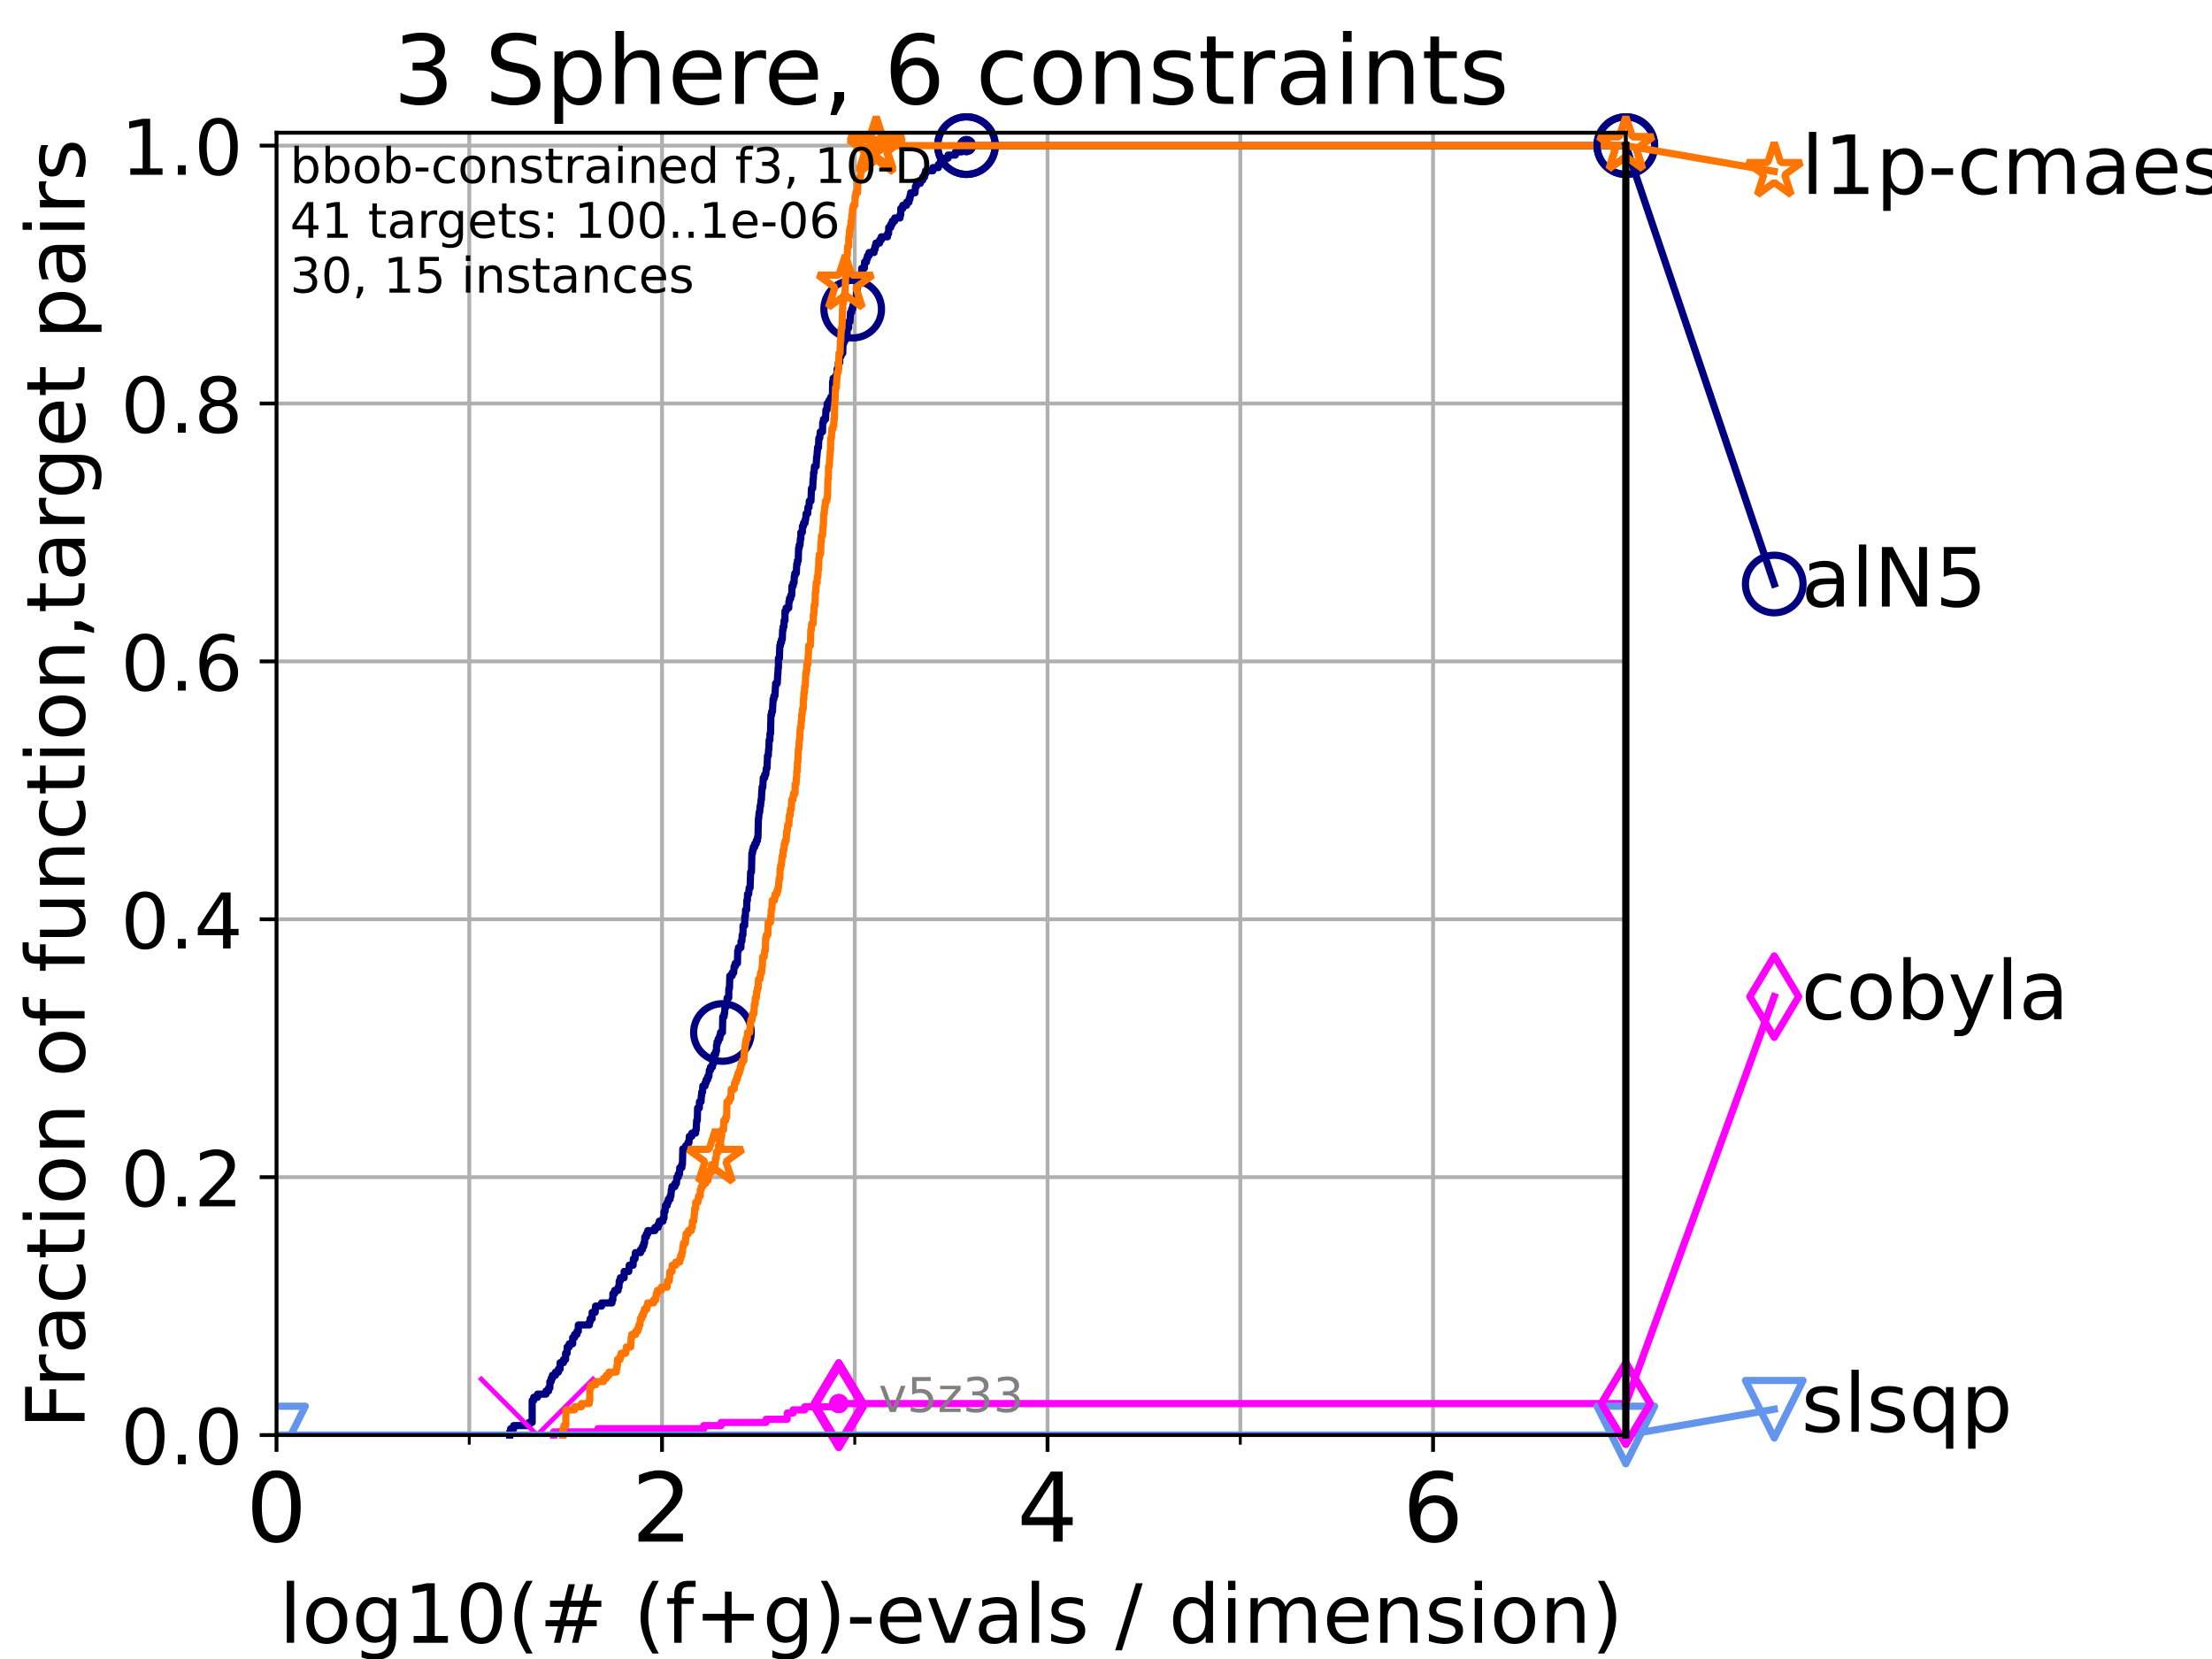 <?xml version="1.0" encoding="utf-8" standalone="no"?>
<!DOCTYPE svg PUBLIC "-//W3C//DTD SVG 1.1//EN"
  "http://www.w3.org/Graphics/SVG/1.1/DTD/svg11.dtd">
<!-- Created with matplotlib (https://matplotlib.org/) -->
<svg height="345.6pt" version="1.1" viewBox="0 0 460.8 345.6" width="460.8pt" xmlns="http://www.w3.org/2000/svg" xmlns:xlink="http://www.w3.org/1999/xlink">
 <defs>
  <style type="text/css">*{stroke-linecap:butt;stroke-linejoin:round;}</style>
 </defs>
 <g id="figure_1">
  <g id="patch_1">
   <path d="M 0 345.6 
L 460.8 345.6 
L 460.8 0 
L 0 0 
z
" style="fill:#ffffff;"/>
  </g>
  <g id="axes_1">
   <g id="patch_2">
    <path d="M 57.6 298.944 
L 338.688 298.944 
L 338.688 27.648 
L 57.6 27.648 
z
" style="fill:#ffffff;"/>
   </g>
   <g id="matplotlib.axis_1">
    <g id="xtick_1">
     <g id="line2d_1">
      <path clip-path="url(#pe6c55c1c10)" d="M 57.6 298.944 
L 57.6 27.648 
" style="fill:none;stroke:#b0b0b0;stroke-linecap:square;stroke-width:0.8;"/>
     </g>
     <g id="line2d_2">
      <defs>
       <path d="M 0 0 
L 0 3.5 
" id="mb8feff6f14" style="stroke:#000000;stroke-width:0.8;"/>
      </defs>
      <g>
       <use style="stroke:#000000;stroke-width:0.8;" x="57.6" xlink:href="#mb8feff6f14" y="298.944"/>
      </g>
     </g>
     <g id="text_1">
      <!-- 0 -->
      <g transform="translate(51.237 321.141)scale(0.2 -0.2)">
       <defs>
        <path d="M 31.781 66.406 
Q 24.172 66.406 20.328 58.906 
Q 16.5 51.422 16.5 36.375 
Q 16.5 21.391 20.328 13.891 
Q 24.172 6.391 31.781 6.391 
Q 39.453 6.391 43.281 13.891 
Q 47.125 21.391 47.125 36.375 
Q 47.125 51.422 43.281 58.906 
Q 39.453 66.406 31.781 66.406 
z
M 31.781 74.219 
Q 44.047 74.219 50.516 64.516 
Q 56.984 54.828 56.984 36.375 
Q 56.984 17.969 50.516 8.266 
Q 44.047 -1.422 31.781 -1.422 
Q 19.531 -1.422 13.062 8.266 
Q 6.594 17.969 6.594 36.375 
Q 6.594 54.828 13.062 64.516 
Q 19.531 74.219 31.781 74.219 
z
" id="DejaVuSans-48"/>
       </defs>
       <use xlink:href="#DejaVuSans-48"/>
      </g>
     </g>
    </g>
    <g id="xtick_2">
     <g id="line2d_3">
      <path clip-path="url(#pe6c55c1c10)" d="M 137.911 298.944 
L 137.911 27.648 
" style="fill:none;stroke:#b0b0b0;stroke-linecap:square;stroke-width:0.8;"/>
     </g>
     <g id="line2d_4">
      <g>
       <use style="stroke:#000000;stroke-width:0.8;" x="137.911" xlink:href="#mb8feff6f14" y="298.944"/>
      </g>
     </g>
     <g id="text_2">
      <!-- 2 -->
      <g transform="translate(131.548 321.141)scale(0.2 -0.2)">
       <defs>
        <path d="M 19.188 8.297 
L 53.609 8.297 
L 53.609 0 
L 7.328 0 
L 7.328 8.297 
Q 12.938 14.109 22.625 23.891 
Q 32.328 33.688 34.812 36.531 
Q 39.547 41.844 41.422 45.531 
Q 43.312 49.219 43.312 52.781 
Q 43.312 58.594 39.234 62.25 
Q 35.156 65.922 28.609 65.922 
Q 23.969 65.922 18.812 64.312 
Q 13.672 62.703 7.812 59.422 
L 7.812 69.391 
Q 13.766 71.781 18.938 73 
Q 24.125 74.219 28.422 74.219 
Q 39.75 74.219 46.484 68.547 
Q 53.219 62.891 53.219 53.422 
Q 53.219 48.922 51.531 44.891 
Q 49.859 40.875 45.406 35.406 
Q 44.188 33.984 37.641 27.219 
Q 31.109 20.453 19.188 8.297 
z
" id="DejaVuSans-50"/>
       </defs>
       <use xlink:href="#DejaVuSans-50"/>
      </g>
     </g>
    </g>
    <g id="xtick_3">
     <g id="line2d_5">
      <path clip-path="url(#pe6c55c1c10)" d="M 218.222 298.944 
L 218.222 27.648 
" style="fill:none;stroke:#b0b0b0;stroke-linecap:square;stroke-width:0.8;"/>
     </g>
     <g id="line2d_6">
      <g>
       <use style="stroke:#000000;stroke-width:0.8;" x="218.222" xlink:href="#mb8feff6f14" y="298.944"/>
      </g>
     </g>
     <g id="text_3">
      <!-- 4 -->
      <g transform="translate(211.859 321.141)scale(0.2 -0.2)">
       <defs>
        <path d="M 37.797 64.312 
L 12.891 25.391 
L 37.797 25.391 
z
M 35.203 72.906 
L 47.609 72.906 
L 47.609 25.391 
L 58.016 25.391 
L 58.016 17.188 
L 47.609 17.188 
L 47.609 0 
L 37.797 0 
L 37.797 17.188 
L 4.891 17.188 
L 4.891 26.703 
z
" id="DejaVuSans-52"/>
       </defs>
       <use xlink:href="#DejaVuSans-52"/>
      </g>
     </g>
    </g>
    <g id="xtick_4">
     <g id="line2d_7">
      <path clip-path="url(#pe6c55c1c10)" d="M 298.533 298.944 
L 298.533 27.648 
" style="fill:none;stroke:#b0b0b0;stroke-linecap:square;stroke-width:0.8;"/>
     </g>
     <g id="line2d_8">
      <g>
       <use style="stroke:#000000;stroke-width:0.8;" x="298.533" xlink:href="#mb8feff6f14" y="298.944"/>
      </g>
     </g>
     <g id="text_4">
      <!-- 6 -->
      <g transform="translate(292.17 321.141)scale(0.2 -0.2)">
       <defs>
        <path d="M 33.016 40.375 
Q 26.375 40.375 22.484 35.828 
Q 18.609 31.297 18.609 23.391 
Q 18.609 15.531 22.484 10.953 
Q 26.375 6.391 33.016 6.391 
Q 39.656 6.391 43.531 10.953 
Q 47.406 15.531 47.406 23.391 
Q 47.406 31.297 43.531 35.828 
Q 39.656 40.375 33.016 40.375 
z
M 52.594 71.297 
L 52.594 62.312 
Q 48.875 64.062 45.094 64.984 
Q 41.312 65.922 37.594 65.922 
Q 27.828 65.922 22.672 59.328 
Q 17.531 52.734 16.797 39.406 
Q 19.672 43.656 24.016 45.922 
Q 28.375 48.188 33.594 48.188 
Q 44.578 48.188 50.953 41.516 
Q 57.328 34.859 57.328 23.391 
Q 57.328 12.156 50.688 5.359 
Q 44.047 -1.422 33.016 -1.422 
Q 20.359 -1.422 13.672 8.266 
Q 6.984 17.969 6.984 36.375 
Q 6.984 53.656 15.188 63.938 
Q 23.391 74.219 37.203 74.219 
Q 40.922 74.219 44.703 73.484 
Q 48.484 72.75 52.594 71.297 
z
" id="DejaVuSans-54"/>
       </defs>
       <use xlink:href="#DejaVuSans-54"/>
      </g>
     </g>
    </g>
    <g id="xtick_5">
     <g id="line2d_9">
      <path clip-path="url(#pe6c55c1c10)" d="M 97.755 298.944 
L 97.755 27.648 
" style="fill:none;stroke:#b0b0b0;stroke-linecap:square;stroke-width:0.8;"/>
     </g>
     <g id="line2d_10">
      <defs>
       <path d="M 0 0 
L 0 2 
" id="m0f35fe0966" style="stroke:#000000;stroke-width:0.6;"/>
      </defs>
      <g>
       <use style="stroke:#000000;stroke-width:0.6;" x="97.755" xlink:href="#m0f35fe0966" y="298.944"/>
      </g>
     </g>
    </g>
    <g id="xtick_6">
     <g id="line2d_11">
      <path clip-path="url(#pe6c55c1c10)" d="M 178.066 298.944 
L 178.066 27.648 
" style="fill:none;stroke:#b0b0b0;stroke-linecap:square;stroke-width:0.8;"/>
     </g>
     <g id="line2d_12">
      <g>
       <use style="stroke:#000000;stroke-width:0.6;" x="178.066" xlink:href="#m0f35fe0966" y="298.944"/>
      </g>
     </g>
    </g>
    <g id="xtick_7">
     <g id="line2d_13">
      <path clip-path="url(#pe6c55c1c10)" d="M 258.377 298.944 
L 258.377 27.648 
" style="fill:none;stroke:#b0b0b0;stroke-linecap:square;stroke-width:0.8;"/>
     </g>
     <g id="line2d_14">
      <g>
       <use style="stroke:#000000;stroke-width:0.6;" x="258.377" xlink:href="#m0f35fe0966" y="298.944"/>
      </g>
     </g>
    </g>
    <g id="xtick_8">
     <g id="line2d_15">
      <path clip-path="url(#pe6c55c1c10)" d="M 338.688 298.944 
L 338.688 27.648 
" style="fill:none;stroke:#b0b0b0;stroke-linecap:square;stroke-width:0.8;"/>
     </g>
     <g id="line2d_16">
      <g>
       <use style="stroke:#000000;stroke-width:0.6;" x="338.688" xlink:href="#m0f35fe0966" y="298.944"/>
      </g>
     </g>
    </g>
    <g id="text_5">
     <!-- log10(# (f+g)-evals / dimension) -->
     <g transform="translate(58.145 342.218)scale(0.17 -0.17)">
      <defs>
       <path d="M 9.422 75.984 
L 18.406 75.984 
L 18.406 0 
L 9.422 0 
z
" id="DejaVuSans-108"/>
       <path d="M 30.609 48.391 
Q 23.391 48.391 19.188 42.75 
Q 14.984 37.109 14.984 27.297 
Q 14.984 17.484 19.156 11.844 
Q 23.344 6.203 30.609 6.203 
Q 37.797 6.203 41.984 11.859 
Q 46.188 17.531 46.188 27.297 
Q 46.188 37.016 41.984 42.703 
Q 37.797 48.391 30.609 48.391 
z
M 30.609 56 
Q 42.328 56 49.016 48.375 
Q 55.719 40.766 55.719 27.297 
Q 55.719 13.875 49.016 6.219 
Q 42.328 -1.422 30.609 -1.422 
Q 18.844 -1.422 12.172 6.219 
Q 5.516 13.875 5.516 27.297 
Q 5.516 40.766 12.172 48.375 
Q 18.844 56 30.609 56 
z
" id="DejaVuSans-111"/>
       <path d="M 45.406 27.984 
Q 45.406 37.75 41.375 43.109 
Q 37.359 48.484 30.078 48.484 
Q 22.859 48.484 18.828 43.109 
Q 14.797 37.75 14.797 27.984 
Q 14.797 18.266 18.828 12.891 
Q 22.859 7.516 30.078 7.516 
Q 37.359 7.516 41.375 12.891 
Q 45.406 18.266 45.406 27.984 
z
M 54.391 6.781 
Q 54.391 -7.172 48.188 -13.984 
Q 42 -20.797 29.203 -20.797 
Q 24.469 -20.797 20.266 -20.094 
Q 16.062 -19.391 12.109 -17.922 
L 12.109 -9.188 
Q 16.062 -11.328 19.922 -12.344 
Q 23.781 -13.375 27.781 -13.375 
Q 36.625 -13.375 41.016 -8.766 
Q 45.406 -4.156 45.406 5.172 
L 45.406 9.625 
Q 42.625 4.781 38.281 2.391 
Q 33.938 0 27.875 0 
Q 17.828 0 11.672 7.656 
Q 5.516 15.328 5.516 27.984 
Q 5.516 40.672 11.672 48.328 
Q 17.828 56 27.875 56 
Q 33.938 56 38.281 53.609 
Q 42.625 51.219 45.406 46.391 
L 45.406 54.688 
L 54.391 54.688 
z
" id="DejaVuSans-103"/>
       <path d="M 12.406 8.297 
L 28.516 8.297 
L 28.516 63.922 
L 10.984 60.406 
L 10.984 69.391 
L 28.422 72.906 
L 38.281 72.906 
L 38.281 8.297 
L 54.391 8.297 
L 54.391 0 
L 12.406 0 
z
" id="DejaVuSans-49"/>
       <path d="M 31 75.875 
Q 24.469 64.656 21.281 53.656 
Q 18.109 42.672 18.109 31.391 
Q 18.109 20.125 21.312 9.062 
Q 24.516 -2 31 -13.188 
L 23.188 -13.188 
Q 15.875 -1.703 12.234 9.375 
Q 8.594 20.453 8.594 31.391 
Q 8.594 42.281 12.203 53.312 
Q 15.828 64.359 23.188 75.875 
z
" id="DejaVuSans-40"/>
       <path d="M 51.125 44 
L 36.922 44 
L 32.812 27.688 
L 47.125 27.688 
z
M 43.797 71.781 
L 38.719 51.516 
L 52.984 51.516 
L 58.109 71.781 
L 65.922 71.781 
L 60.891 51.516 
L 76.125 51.516 
L 76.125 44 
L 58.984 44 
L 54.984 27.688 
L 70.516 27.688 
L 70.516 20.219 
L 53.078 20.219 
L 48 0 
L 40.188 0 
L 45.219 20.219 
L 30.906 20.219 
L 25.875 0 
L 18.016 0 
L 23.094 20.219 
L 7.719 20.219 
L 7.719 27.688 
L 24.906 27.688 
L 29 44 
L 13.281 44 
L 13.281 51.516 
L 30.906 51.516 
L 35.891 71.781 
z
" id="DejaVuSans-35"/>
       <path id="DejaVuSans-32"/>
       <path d="M 37.109 75.984 
L 37.109 68.5 
L 28.516 68.5 
Q 23.688 68.5 21.797 66.547 
Q 19.922 64.594 19.922 59.516 
L 19.922 54.688 
L 34.719 54.688 
L 34.719 47.703 
L 19.922 47.703 
L 19.922 0 
L 10.891 0 
L 10.891 47.703 
L 2.297 47.703 
L 2.297 54.688 
L 10.891 54.688 
L 10.891 58.5 
Q 10.891 67.625 15.141 71.797 
Q 19.391 75.984 28.609 75.984 
z
" id="DejaVuSans-102"/>
       <path d="M 46 62.703 
L 46 35.5 
L 73.188 35.5 
L 73.188 27.203 
L 46 27.203 
L 46 0 
L 37.797 0 
L 37.797 27.203 
L 10.594 27.203 
L 10.594 35.5 
L 37.797 35.5 
L 37.797 62.703 
z
" id="DejaVuSans-43"/>
       <path d="M 8.016 75.875 
L 15.828 75.875 
Q 23.141 64.359 26.781 53.312 
Q 30.422 42.281 30.422 31.391 
Q 30.422 20.453 26.781 9.375 
Q 23.141 -1.703 15.828 -13.188 
L 8.016 -13.188 
Q 14.5 -2 17.703 9.062 
Q 20.906 20.125 20.906 31.391 
Q 20.906 42.672 17.703 53.656 
Q 14.5 64.656 8.016 75.875 
z
" id="DejaVuSans-41"/>
       <path d="M 4.891 31.391 
L 31.203 31.391 
L 31.203 23.391 
L 4.891 23.391 
z
" id="DejaVuSans-45"/>
       <path d="M 56.203 29.594 
L 56.203 25.203 
L 14.891 25.203 
Q 15.484 15.922 20.484 11.062 
Q 25.484 6.203 34.422 6.203 
Q 39.594 6.203 44.453 7.469 
Q 49.312 8.734 54.109 11.281 
L 54.109 2.781 
Q 49.266 0.734 44.188 -0.344 
Q 39.109 -1.422 33.891 -1.422 
Q 20.797 -1.422 13.156 6.188 
Q 5.516 13.812 5.516 26.812 
Q 5.516 40.234 12.766 48.109 
Q 20.016 56 32.328 56 
Q 43.359 56 49.781 48.891 
Q 56.203 41.797 56.203 29.594 
z
M 47.219 32.234 
Q 47.125 39.594 43.094 43.984 
Q 39.062 48.391 32.422 48.391 
Q 24.906 48.391 20.391 44.141 
Q 15.875 39.891 15.188 32.172 
z
" id="DejaVuSans-101"/>
       <path d="M 2.984 54.688 
L 12.5 54.688 
L 29.594 8.797 
L 46.688 54.688 
L 56.203 54.688 
L 35.688 0 
L 23.484 0 
z
" id="DejaVuSans-118"/>
       <path d="M 34.281 27.484 
Q 23.391 27.484 19.188 25 
Q 14.984 22.516 14.984 16.5 
Q 14.984 11.719 18.141 8.906 
Q 21.297 6.109 26.703 6.109 
Q 34.188 6.109 38.703 11.406 
Q 43.219 16.703 43.219 25.484 
L 43.219 27.484 
z
M 52.203 31.203 
L 52.203 0 
L 43.219 0 
L 43.219 8.297 
Q 40.141 3.328 35.547 0.953 
Q 30.953 -1.422 24.312 -1.422 
Q 15.922 -1.422 10.953 3.297 
Q 6 8.016 6 15.922 
Q 6 25.141 12.172 29.828 
Q 18.359 34.516 30.609 34.516 
L 43.219 34.516 
L 43.219 35.406 
Q 43.219 41.609 39.141 45 
Q 35.062 48.391 27.688 48.391 
Q 23 48.391 18.547 47.266 
Q 14.109 46.141 10.016 43.891 
L 10.016 52.203 
Q 14.938 54.109 19.578 55.047 
Q 24.219 56 28.609 56 
Q 40.484 56 46.344 49.844 
Q 52.203 43.703 52.203 31.203 
z
" id="DejaVuSans-97"/>
       <path d="M 44.281 53.078 
L 44.281 44.578 
Q 40.484 46.531 36.375 47.5 
Q 32.281 48.484 27.875 48.484 
Q 21.188 48.484 17.844 46.438 
Q 14.5 44.391 14.5 40.281 
Q 14.5 37.156 16.891 35.375 
Q 19.281 33.594 26.516 31.984 
L 29.594 31.297 
Q 39.156 29.25 43.188 25.516 
Q 47.219 21.781 47.219 15.094 
Q 47.219 7.469 41.188 3.016 
Q 35.156 -1.422 24.609 -1.422 
Q 20.219 -1.422 15.453 -0.562 
Q 10.688 0.297 5.422 2 
L 5.422 11.281 
Q 10.406 8.688 15.234 7.391 
Q 20.062 6.109 24.812 6.109 
Q 31.156 6.109 34.562 8.281 
Q 37.984 10.453 37.984 14.406 
Q 37.984 18.062 35.516 20.016 
Q 33.062 21.969 24.703 23.781 
L 21.578 24.516 
Q 13.234 26.266 9.516 29.906 
Q 5.812 33.547 5.812 39.891 
Q 5.812 47.609 11.281 51.797 
Q 16.75 56 26.812 56 
Q 31.781 56 36.172 55.266 
Q 40.578 54.547 44.281 53.078 
z
" id="DejaVuSans-115"/>
       <path d="M 25.391 72.906 
L 33.688 72.906 
L 8.297 -9.281 
L 0 -9.281 
z
" id="DejaVuSans-47"/>
       <path d="M 45.406 46.391 
L 45.406 75.984 
L 54.391 75.984 
L 54.391 0 
L 45.406 0 
L 45.406 8.203 
Q 42.578 3.328 38.25 0.953 
Q 33.938 -1.422 27.875 -1.422 
Q 17.969 -1.422 11.734 6.484 
Q 5.516 14.406 5.516 27.297 
Q 5.516 40.188 11.734 48.094 
Q 17.969 56 27.875 56 
Q 33.938 56 38.25 53.625 
Q 42.578 51.266 45.406 46.391 
z
M 14.797 27.297 
Q 14.797 17.391 18.875 11.75 
Q 22.953 6.109 30.078 6.109 
Q 37.203 6.109 41.297 11.75 
Q 45.406 17.391 45.406 27.297 
Q 45.406 37.203 41.297 42.844 
Q 37.203 48.484 30.078 48.484 
Q 22.953 48.484 18.875 42.844 
Q 14.797 37.203 14.797 27.297 
z
" id="DejaVuSans-100"/>
       <path d="M 9.422 54.688 
L 18.406 54.688 
L 18.406 0 
L 9.422 0 
z
M 9.422 75.984 
L 18.406 75.984 
L 18.406 64.594 
L 9.422 64.594 
z
" id="DejaVuSans-105"/>
       <path d="M 52 44.188 
Q 55.375 50.25 60.062 53.125 
Q 64.75 56 71.094 56 
Q 79.641 56 84.281 50.016 
Q 88.922 44.047 88.922 33.016 
L 88.922 0 
L 79.891 0 
L 79.891 32.719 
Q 79.891 40.578 77.094 44.375 
Q 74.312 48.188 68.609 48.188 
Q 61.625 48.188 57.562 43.547 
Q 53.516 38.922 53.516 30.906 
L 53.516 0 
L 44.484 0 
L 44.484 32.719 
Q 44.484 40.625 41.703 44.406 
Q 38.922 48.188 33.109 48.188 
Q 26.219 48.188 22.156 43.531 
Q 18.109 38.875 18.109 30.906 
L 18.109 0 
L 9.078 0 
L 9.078 54.688 
L 18.109 54.688 
L 18.109 46.188 
Q 21.188 51.219 25.484 53.609 
Q 29.781 56 35.688 56 
Q 41.656 56 45.828 52.969 
Q 50 49.953 52 44.188 
z
" id="DejaVuSans-109"/>
       <path d="M 54.891 33.016 
L 54.891 0 
L 45.906 0 
L 45.906 32.719 
Q 45.906 40.484 42.875 44.328 
Q 39.844 48.188 33.797 48.188 
Q 26.516 48.188 22.312 43.547 
Q 18.109 38.922 18.109 30.906 
L 18.109 0 
L 9.078 0 
L 9.078 54.688 
L 18.109 54.688 
L 18.109 46.188 
Q 21.344 51.125 25.703 53.562 
Q 30.078 56 35.797 56 
Q 45.219 56 50.047 50.172 
Q 54.891 44.344 54.891 33.016 
z
" id="DejaVuSans-110"/>
      </defs>
      <use xlink:href="#DejaVuSans-108"/>
      <use x="27.783" xlink:href="#DejaVuSans-111"/>
      <use x="88.965" xlink:href="#DejaVuSans-103"/>
      <use x="152.441" xlink:href="#DejaVuSans-49"/>
      <use x="216.064" xlink:href="#DejaVuSans-48"/>
      <use x="279.688" xlink:href="#DejaVuSans-40"/>
      <use x="318.701" xlink:href="#DejaVuSans-35"/>
      <use x="402.49" xlink:href="#DejaVuSans-32"/>
      <use x="434.277" xlink:href="#DejaVuSans-40"/>
      <use x="473.291" xlink:href="#DejaVuSans-102"/>
      <use x="508.496" xlink:href="#DejaVuSans-43"/>
      <use x="592.285" xlink:href="#DejaVuSans-103"/>
      <use x="655.762" xlink:href="#DejaVuSans-41"/>
      <use x="694.775" xlink:href="#DejaVuSans-45"/>
      <use x="730.859" xlink:href="#DejaVuSans-101"/>
      <use x="792.383" xlink:href="#DejaVuSans-118"/>
      <use x="851.562" xlink:href="#DejaVuSans-97"/>
      <use x="912.842" xlink:href="#DejaVuSans-108"/>
      <use x="940.625" xlink:href="#DejaVuSans-115"/>
      <use x="992.725" xlink:href="#DejaVuSans-32"/>
      <use x="1024.512" xlink:href="#DejaVuSans-47"/>
      <use x="1058.203" xlink:href="#DejaVuSans-32"/>
      <use x="1089.99" xlink:href="#DejaVuSans-100"/>
      <use x="1153.467" xlink:href="#DejaVuSans-105"/>
      <use x="1181.25" xlink:href="#DejaVuSans-109"/>
      <use x="1278.662" xlink:href="#DejaVuSans-101"/>
      <use x="1340.186" xlink:href="#DejaVuSans-110"/>
      <use x="1403.564" xlink:href="#DejaVuSans-115"/>
      <use x="1455.664" xlink:href="#DejaVuSans-105"/>
      <use x="1483.447" xlink:href="#DejaVuSans-111"/>
      <use x="1544.629" xlink:href="#DejaVuSans-110"/>
      <use x="1608.008" xlink:href="#DejaVuSans-41"/>
     </g>
    </g>
   </g>
   <g id="matplotlib.axis_2">
    <g id="ytick_1">
     <g id="line2d_17">
      <path clip-path="url(#pe6c55c1c10)" d="M 57.6 298.944 
L 338.688 298.944 
" style="fill:none;stroke:#b0b0b0;stroke-linecap:square;stroke-width:0.8;"/>
     </g>
     <g id="line2d_18">
      <defs>
       <path d="M 0 0 
L -3.5 0 
" id="m5f9311cdfe" style="stroke:#000000;stroke-width:0.8;"/>
      </defs>
      <g>
       <use style="stroke:#000000;stroke-width:0.8;" x="57.6" xlink:href="#m5f9311cdfe" y="298.944"/>
      </g>
     </g>
     <g id="text_6">
      <!-- 0.0 -->
      <g transform="translate(25.155 305.023)scale(0.16 -0.16)">
       <defs>
        <path d="M 10.688 12.406 
L 21 12.406 
L 21 0 
L 10.688 0 
z
" id="DejaVuSans-46"/>
       </defs>
       <use xlink:href="#DejaVuSans-48"/>
       <use x="63.623" xlink:href="#DejaVuSans-46"/>
       <use x="95.41" xlink:href="#DejaVuSans-48"/>
      </g>
     </g>
    </g>
    <g id="ytick_2">
     <g id="line2d_19">
      <path clip-path="url(#pe6c55c1c10)" d="M 57.6 245.222 
L 338.688 245.222 
" style="fill:none;stroke:#b0b0b0;stroke-linecap:square;stroke-width:0.8;"/>
     </g>
     <g id="line2d_20">
      <g>
       <use style="stroke:#000000;stroke-width:0.8;" x="57.6" xlink:href="#m5f9311cdfe" y="245.222"/>
      </g>
     </g>
     <g id="text_7">
      <!-- 0.2 -->
      <g transform="translate(25.155 251.301)scale(0.16 -0.16)">
       <use xlink:href="#DejaVuSans-48"/>
       <use x="63.623" xlink:href="#DejaVuSans-46"/>
       <use x="95.41" xlink:href="#DejaVuSans-50"/>
      </g>
     </g>
    </g>
    <g id="ytick_3">
     <g id="line2d_21">
      <path clip-path="url(#pe6c55c1c10)" d="M 57.6 191.5 
L 338.688 191.5 
" style="fill:none;stroke:#b0b0b0;stroke-linecap:square;stroke-width:0.8;"/>
     </g>
     <g id="line2d_22">
      <g>
       <use style="stroke:#000000;stroke-width:0.8;" x="57.6" xlink:href="#m5f9311cdfe" y="191.5"/>
      </g>
     </g>
     <g id="text_8">
      <!-- 0.4 -->
      <g transform="translate(25.155 197.579)scale(0.16 -0.16)">
       <use xlink:href="#DejaVuSans-48"/>
       <use x="63.623" xlink:href="#DejaVuSans-46"/>
       <use x="95.41" xlink:href="#DejaVuSans-52"/>
      </g>
     </g>
    </g>
    <g id="ytick_4">
     <g id="line2d_23">
      <path clip-path="url(#pe6c55c1c10)" d="M 57.6 137.778 
L 338.688 137.778 
" style="fill:none;stroke:#b0b0b0;stroke-linecap:square;stroke-width:0.8;"/>
     </g>
     <g id="line2d_24">
      <g>
       <use style="stroke:#000000;stroke-width:0.8;" x="57.6" xlink:href="#m5f9311cdfe" y="137.778"/>
      </g>
     </g>
     <g id="text_9">
      <!-- 0.6 -->
      <g transform="translate(25.155 143.857)scale(0.16 -0.16)">
       <use xlink:href="#DejaVuSans-48"/>
       <use x="63.623" xlink:href="#DejaVuSans-46"/>
       <use x="95.41" xlink:href="#DejaVuSans-54"/>
      </g>
     </g>
    </g>
    <g id="ytick_5">
     <g id="line2d_25">
      <path clip-path="url(#pe6c55c1c10)" d="M 57.6 84.056 
L 338.688 84.056 
" style="fill:none;stroke:#b0b0b0;stroke-linecap:square;stroke-width:0.8;"/>
     </g>
     <g id="line2d_26">
      <g>
       <use style="stroke:#000000;stroke-width:0.8;" x="57.6" xlink:href="#m5f9311cdfe" y="84.056"/>
      </g>
     </g>
     <g id="text_10">
      <!-- 0.8 -->
      <g transform="translate(25.155 90.135)scale(0.16 -0.16)">
       <defs>
        <path d="M 31.781 34.625 
Q 24.75 34.625 20.719 30.859 
Q 16.703 27.094 16.703 20.516 
Q 16.703 13.922 20.719 10.156 
Q 24.75 6.391 31.781 6.391 
Q 38.812 6.391 42.859 10.172 
Q 46.922 13.969 46.922 20.516 
Q 46.922 27.094 42.891 30.859 
Q 38.875 34.625 31.781 34.625 
z
M 21.922 38.812 
Q 15.578 40.375 12.031 44.719 
Q 8.5 49.078 8.5 55.328 
Q 8.5 64.062 14.719 69.141 
Q 20.953 74.219 31.781 74.219 
Q 42.672 74.219 48.875 69.141 
Q 55.078 64.062 55.078 55.328 
Q 55.078 49.078 51.531 44.719 
Q 48 40.375 41.703 38.812 
Q 48.828 37.156 52.797 32.312 
Q 56.781 27.484 56.781 20.516 
Q 56.781 9.906 50.312 4.234 
Q 43.844 -1.422 31.781 -1.422 
Q 19.734 -1.422 13.25 4.234 
Q 6.781 9.906 6.781 20.516 
Q 6.781 27.484 10.781 32.312 
Q 14.797 37.156 21.922 38.812 
z
M 18.312 54.391 
Q 18.312 48.734 21.844 45.562 
Q 25.391 42.391 31.781 42.391 
Q 38.141 42.391 41.719 45.562 
Q 45.312 48.734 45.312 54.391 
Q 45.312 60.062 41.719 63.234 
Q 38.141 66.406 31.781 66.406 
Q 25.391 66.406 21.844 63.234 
Q 18.312 60.062 18.312 54.391 
z
" id="DejaVuSans-56"/>
       </defs>
       <use xlink:href="#DejaVuSans-48"/>
       <use x="63.623" xlink:href="#DejaVuSans-46"/>
       <use x="95.41" xlink:href="#DejaVuSans-56"/>
      </g>
     </g>
    </g>
    <g id="ytick_6">
     <g id="line2d_27">
      <path clip-path="url(#pe6c55c1c10)" d="M 57.6 30.334 
L 338.688 30.334 
" style="fill:none;stroke:#b0b0b0;stroke-linecap:square;stroke-width:0.8;"/>
     </g>
     <g id="line2d_28">
      <g>
       <use style="stroke:#000000;stroke-width:0.8;" x="57.6" xlink:href="#m5f9311cdfe" y="30.334"/>
      </g>
     </g>
     <g id="text_11">
      <!-- 1.0 -->
      <g transform="translate(25.155 36.413)scale(0.16 -0.16)">
       <use xlink:href="#DejaVuSans-49"/>
       <use x="63.623" xlink:href="#DejaVuSans-46"/>
       <use x="95.41" xlink:href="#DejaVuSans-48"/>
      </g>
     </g>
    </g>
    <g id="text_12">
     <!-- Fraction of function,target pairs -->
     <g transform="translate(17.62 297.681)rotate(-90)scale(0.17 -0.17)">
      <defs>
       <path d="M 9.812 72.906 
L 51.703 72.906 
L 51.703 64.594 
L 19.672 64.594 
L 19.672 43.109 
L 48.578 43.109 
L 48.578 34.812 
L 19.672 34.812 
L 19.672 0 
L 9.812 0 
z
" id="DejaVuSans-70"/>
       <path d="M 41.109 46.297 
Q 39.594 47.172 37.812 47.578 
Q 36.031 48 33.891 48 
Q 26.266 48 22.188 43.047 
Q 18.109 38.094 18.109 28.812 
L 18.109 0 
L 9.078 0 
L 9.078 54.688 
L 18.109 54.688 
L 18.109 46.188 
Q 20.953 51.172 25.484 53.578 
Q 30.031 56 36.531 56 
Q 37.453 56 38.578 55.875 
Q 39.703 55.766 41.062 55.516 
z
" id="DejaVuSans-114"/>
       <path d="M 48.781 52.594 
L 48.781 44.188 
Q 44.969 46.297 41.141 47.344 
Q 37.312 48.391 33.406 48.391 
Q 24.656 48.391 19.812 42.844 
Q 14.984 37.312 14.984 27.297 
Q 14.984 17.281 19.812 11.734 
Q 24.656 6.203 33.406 6.203 
Q 37.312 6.203 41.141 7.25 
Q 44.969 8.297 48.781 10.406 
L 48.781 2.094 
Q 45.016 0.344 40.984 -0.531 
Q 36.969 -1.422 32.422 -1.422 
Q 20.062 -1.422 12.781 6.344 
Q 5.516 14.109 5.516 27.297 
Q 5.516 40.672 12.859 48.328 
Q 20.219 56 33.016 56 
Q 37.156 56 41.109 55.141 
Q 45.062 54.297 48.781 52.594 
z
" id="DejaVuSans-99"/>
       <path d="M 18.312 70.219 
L 18.312 54.688 
L 36.812 54.688 
L 36.812 47.703 
L 18.312 47.703 
L 18.312 18.016 
Q 18.312 11.328 20.141 9.422 
Q 21.969 7.516 27.594 7.516 
L 36.812 7.516 
L 36.812 0 
L 27.594 0 
Q 17.188 0 13.234 3.875 
Q 9.281 7.766 9.281 18.016 
L 9.281 47.703 
L 2.688 47.703 
L 2.688 54.688 
L 9.281 54.688 
L 9.281 70.219 
z
" id="DejaVuSans-116"/>
       <path d="M 8.5 21.578 
L 8.5 54.688 
L 17.484 54.688 
L 17.484 21.922 
Q 17.484 14.156 20.5 10.266 
Q 23.531 6.391 29.594 6.391 
Q 36.859 6.391 41.078 11.031 
Q 45.312 15.672 45.312 23.688 
L 45.312 54.688 
L 54.297 54.688 
L 54.297 0 
L 45.312 0 
L 45.312 8.406 
Q 42.047 3.422 37.719 1 
Q 33.406 -1.422 27.688 -1.422 
Q 18.266 -1.422 13.375 4.438 
Q 8.5 10.297 8.5 21.578 
z
M 31.109 56 
z
" id="DejaVuSans-117"/>
       <path d="M 11.719 12.406 
L 22.016 12.406 
L 22.016 4 
L 14.016 -11.625 
L 7.719 -11.625 
L 11.719 4 
z
" id="DejaVuSans-44"/>
       <path d="M 18.109 8.203 
L 18.109 -20.797 
L 9.078 -20.797 
L 9.078 54.688 
L 18.109 54.688 
L 18.109 46.391 
Q 20.953 51.266 25.266 53.625 
Q 29.594 56 35.594 56 
Q 45.562 56 51.781 48.094 
Q 58.016 40.188 58.016 27.297 
Q 58.016 14.406 51.781 6.484 
Q 45.562 -1.422 35.594 -1.422 
Q 29.594 -1.422 25.266 0.953 
Q 20.953 3.328 18.109 8.203 
z
M 48.688 27.297 
Q 48.688 37.203 44.609 42.844 
Q 40.531 48.484 33.406 48.484 
Q 26.266 48.484 22.188 42.844 
Q 18.109 37.203 18.109 27.297 
Q 18.109 17.391 22.188 11.75 
Q 26.266 6.109 33.406 6.109 
Q 40.531 6.109 44.609 11.75 
Q 48.688 17.391 48.688 27.297 
z
" id="DejaVuSans-112"/>
      </defs>
      <use xlink:href="#DejaVuSans-70"/>
      <use x="50.27" xlink:href="#DejaVuSans-114"/>
      <use x="91.383" xlink:href="#DejaVuSans-97"/>
      <use x="152.662" xlink:href="#DejaVuSans-99"/>
      <use x="207.643" xlink:href="#DejaVuSans-116"/>
      <use x="246.852" xlink:href="#DejaVuSans-105"/>
      <use x="274.635" xlink:href="#DejaVuSans-111"/>
      <use x="335.816" xlink:href="#DejaVuSans-110"/>
      <use x="399.195" xlink:href="#DejaVuSans-32"/>
      <use x="430.982" xlink:href="#DejaVuSans-111"/>
      <use x="492.164" xlink:href="#DejaVuSans-102"/>
      <use x="527.369" xlink:href="#DejaVuSans-32"/>
      <use x="559.156" xlink:href="#DejaVuSans-102"/>
      <use x="594.361" xlink:href="#DejaVuSans-117"/>
      <use x="657.74" xlink:href="#DejaVuSans-110"/>
      <use x="721.119" xlink:href="#DejaVuSans-99"/>
      <use x="776.1" xlink:href="#DejaVuSans-116"/>
      <use x="815.309" xlink:href="#DejaVuSans-105"/>
      <use x="843.092" xlink:href="#DejaVuSans-111"/>
      <use x="904.273" xlink:href="#DejaVuSans-110"/>
      <use x="967.652" xlink:href="#DejaVuSans-44"/>
      <use x="999.439" xlink:href="#DejaVuSans-116"/>
      <use x="1038.648" xlink:href="#DejaVuSans-97"/>
      <use x="1099.928" xlink:href="#DejaVuSans-114"/>
      <use x="1139.291" xlink:href="#DejaVuSans-103"/>
      <use x="1202.768" xlink:href="#DejaVuSans-101"/>
      <use x="1264.291" xlink:href="#DejaVuSans-116"/>
      <use x="1303.5" xlink:href="#DejaVuSans-32"/>
      <use x="1335.287" xlink:href="#DejaVuSans-112"/>
      <use x="1398.764" xlink:href="#DejaVuSans-97"/>
      <use x="1460.043" xlink:href="#DejaVuSans-105"/>
      <use x="1487.826" xlink:href="#DejaVuSans-114"/>
      <use x="1528.939" xlink:href="#DejaVuSans-115"/>
     </g>
    </g>
   </g>
   <g id="line2d_29">
    <defs>
     <path d="M 0 1.5 
C 0.398 1.5 0.779 1.342 1.061 1.061 
C 1.342 0.779 1.5 0.398 1.5 0 
C 1.5 -0.398 1.342 -0.779 1.061 -1.061 
C 0.779 -1.342 0.398 -1.5 0 -1.5 
C -0.398 -1.5 -0.779 -1.342 -1.061 -1.061 
C -1.342 -0.779 -1.5 -0.398 -1.5 0 
C -1.5 0.398 -1.342 0.779 -1.061 1.061 
C -0.779 1.342 -0.398 1.5 0 1.5 
z
" id="mb465213829" style="stroke:#000080;"/>
    </defs>
    <g>
     <use style="fill:#000080;stroke:#000080;" x="201.332" xlink:href="#mb465213829" y="30.334"/>
     <use style="fill:#000080;stroke:#000080;" x="201.332" xlink:href="#mb465213829" y="30.334"/>
    </g>
   </g>
   <g id="line2d_30">
    <path d="M 106.169 298.944 
L 106.169 298.289 
L 106.383 298.289 
L 106.383 297.634 
L 107.009 297.634 
L 107.009 296.979 
L 110.189 296.979 
L 110.189 296.323 
L 110.86 296.323 
L 110.86 291.737 
L 111.186 291.737 
L 111.186 291.082 
L 111.975 291.082 
L 111.975 290.427 
L 113.735 290.427 
L 113.735 289.772 
L 114.284 289.772 
L 114.284 289.117 
L 114.552 289.117 
L 114.552 287.807 
L 114.817 287.807 
L 114.817 287.151 
L 115.077 287.151 
L 115.077 286.496 
L 115.711 286.496 
L 115.711 285.841 
L 116.323 285.841 
L 116.323 285.186 
L 116.68 285.186 
L 116.68 283.876 
L 117.373 283.876 
L 117.373 283.22 
L 117.821 283.22 
L 117.821 281.91 
L 118.149 281.91 
L 118.149 280.6 
L 118.577 280.6 
L 118.577 279.945 
L 119.301 279.945 
L 119.301 278.634 
L 119.702 278.634 
L 119.702 277.979 
L 120.191 277.979 
L 120.191 277.324 
L 120.477 277.324 
L 120.477 276.014 
L 122.782 276.014 
L 122.782 275.359 
L 122.948 275.359 
L 122.948 274.704 
L 123.354 274.704 
L 123.354 273.393 
L 123.985 273.393 
L 124.063 272.083 
L 125.328 272.083 
L 125.328 271.428 
L 127.485 271.428 
L 127.485 270.773 
L 127.674 270.773 
L 127.674 269.462 
L 128.047 269.462 
L 128.047 268.807 
L 128.768 268.807 
L 128.768 268.152 
L 128.944 268.152 
L 129.002 266.842 
L 129.233 266.842 
L 129.233 266.187 
L 130.019 266.187 
L 130.019 264.876 
L 130.979 264.876 
L 131.082 263.566 
L 131.889 263.566 
L 131.938 262.256 
L 132.279 262.256 
L 132.375 260.946 
L 133.443 260.946 
L 133.443 260.29 
L 133.844 260.29 
L 133.844 259.635 
L 134.106 259.635 
L 134.106 258.98 
L 134.279 258.98 
L 134.322 257.67 
L 134.661 257.67 
L 134.661 257.015 
L 134.953 257.015 
L 134.953 256.36 
L 136.419 256.36 
L 136.419 255.704 
L 137.09 255.704 
L 137.09 255.049 
L 137.344 255.049 
L 137.344 254.394 
L 138.119 254.394 
L 138.119 253.739 
L 138.324 253.739 
L 138.324 252.429 
L 138.528 252.429 
L 138.628 251.118 
L 138.993 251.118 
L 138.993 250.463 
L 139.221 250.463 
L 139.221 249.808 
L 139.605 249.808 
L 139.605 249.153 
L 139.762 249.153 
L 139.856 247.843 
L 139.98 247.843 
L 139.98 247.187 
L 140.589 247.187 
L 140.589 246.532 
L 140.915 246.532 
L 141.003 245.222 
L 141.293 245.222 
L 141.293 244.567 
L 141.549 244.567 
L 141.606 243.257 
L 142.024 243.257 
L 142.024 242.601 
L 142.161 242.601 
L 142.243 239.326 
L 142.858 239.326 
L 142.858 238.671 
L 143.299 238.671 
L 143.299 238.015 
L 143.528 238.015 
L 143.603 236.705 
L 144.124 236.705 
L 144.124 236.05 
L 144.912 236.05 
L 144.912 235.395 
L 145.028 235.395 
L 145.121 233.429 
L 145.259 233.429 
L 145.327 230.809 
L 145.688 230.809 
L 145.711 229.499 
L 146.042 229.499 
L 146.107 228.188 
L 146.173 228.188 
L 146.173 227.533 
L 146.346 227.533 
L 146.41 226.223 
L 146.875 226.223 
L 146.875 225.568 
L 147.103 225.568 
L 147.103 224.912 
L 147.429 224.912 
L 147.429 224.257 
L 147.67 224.257 
L 147.77 222.947 
L 148.006 222.947 
L 148.006 222.292 
L 148.412 222.292 
L 148.412 221.637 
L 148.62 221.637 
L 148.677 220.326 
L 148.733 220.326 
L 148.733 219.671 
L 149.086 219.671 
L 149.086 219.016 
L 149.251 219.016 
L 149.269 217.706 
L 149.378 217.706 
L 149.378 217.051 
L 149.629 217.051 
L 149.629 216.396 
L 149.929 216.396 
L 149.929 215.74 
L 150.086 215.74 
L 150.086 215.085 
L 150.497 215.085 
L 150.565 211.81 
L 150.833 211.81 
L 150.833 211.154 
L 150.949 211.154 
L 151.015 209.844 
L 151.195 209.844 
L 151.195 209.189 
L 151.422 209.189 
L 151.47 207.879 
L 151.803 207.879 
L 151.835 205.913 
L 151.96 205.913 
L 152.037 203.293 
L 152.512 203.293 
L 152.512 202.638 
L 152.841 202.638 
L 152.93 201.327 
L 153.164 201.327 
L 153.164 200.672 
L 153.623 200.672 
L 153.68 198.052 
L 153.834 198.052 
L 153.834 197.396 
L 154.345 197.396 
L 154.372 196.086 
L 154.547 196.086 
L 154.614 194.776 
L 154.761 194.776 
L 154.801 192.81 
L 155.129 192.81 
L 155.155 190.845 
L 155.284 190.845 
L 155.31 189.535 
L 155.54 189.535 
L 155.578 187.569 
L 155.691 187.569 
L 155.729 186.259 
L 155.966 186.259 
L 156.065 184.949 
L 156.261 184.949 
L 156.37 181.673 
L 156.539 181.673 
L 156.634 177.742 
L 156.765 177.742 
L 156.765 177.087 
L 156.918 177.087 
L 156.918 176.432 
L 157.232 176.432 
L 157.232 175.777 
L 157.54 175.777 
L 157.54 175.121 
L 157.787 175.121 
L 157.787 174.466 
L 157.899 174.466 
L 157.987 170.535 
L 158.042 170.535 
L 158.141 169.225 
L 158.25 169.225 
L 158.347 167.915 
L 158.434 167.915 
L 158.541 166.604 
L 158.615 166.604 
L 158.7 164.639 
L 158.753 164.639 
L 158.753 163.984 
L 158.911 163.984 
L 159.005 162.018 
L 159.304 162.018 
L 159.304 161.363 
L 159.527 161.363 
L 159.638 160.053 
L 159.778 160.053 
L 159.887 157.432 
L 160.045 157.432 
L 160.113 156.122 
L 160.162 156.122 
L 160.23 154.157 
L 160.394 154.157 
L 160.394 152.846 
L 160.519 152.846 
L 160.604 148.916 
L 160.746 148.916 
L 160.746 148.26 
L 160.915 148.26 
L 161.017 146.295 
L 161.045 146.295 
L 161.045 145.64 
L 161.22 145.64 
L 161.22 144.985 
L 161.429 144.985 
L 161.538 143.019 
L 161.574 143.019 
L 161.574 142.364 
L 161.912 142.364 
L 162.017 140.399 
L 162.043 140.399 
L 162.104 139.088 
L 162.165 139.088 
L 162.165 137.123 
L 162.364 137.123 
L 162.449 134.502 
L 162.585 134.502 
L 162.585 133.847 
L 162.804 133.847 
L 162.804 133.192 
L 162.963 133.192 
L 163.037 131.227 
L 163.128 131.227 
L 163.128 130.571 
L 163.307 130.571 
L 163.34 129.261 
L 163.526 129.261 
L 163.526 127.296 
L 163.773 127.296 
L 163.773 126.641 
L 164.311 126.641 
L 164.349 125.33 
L 164.456 125.33 
L 164.456 124.675 
L 164.728 124.675 
L 164.728 124.02 
L 164.929 124.02 
L 164.988 122.055 
L 165.23 122.055 
L 165.23 121.399 
L 165.418 121.399 
L 165.454 120.089 
L 165.569 120.089 
L 165.569 119.434 
L 165.88 119.434 
L 165.978 117.469 
L 166.11 117.469 
L 166.11 116.813 
L 166.289 116.813 
L 166.365 114.193 
L 166.487 114.193 
L 166.487 113.538 
L 166.669 113.538 
L 166.729 112.227 
L 166.836 112.227 
L 166.836 110.917 
L 167.145 110.917 
L 167.165 109.607 
L 167.391 109.607 
L 167.391 108.952 
L 167.704 108.952 
L 167.704 108.296 
L 167.83 108.296 
L 167.936 106.986 
L 168.263 106.986 
L 168.306 105.676 
L 168.531 105.676 
L 168.591 104.366 
L 168.941 104.366 
L 169.041 101.745 
L 169.297 101.745 
L 169.377 99.78 
L 169.44 99.78 
L 169.48 98.469 
L 169.577 98.469 
L 169.668 97.159 
L 170.014 97.159 
L 170.119 95.194 
L 170.169 95.194 
L 170.267 93.883 
L 170.305 93.883 
L 170.305 93.228 
L 170.5 93.228 
L 170.586 91.263 
L 170.767 91.263 
L 170.878 89.952 
L 171.346 89.952 
L 171.392 87.987 
L 171.54 87.987 
L 171.54 87.332 
L 171.975 87.332 
L 172.059 85.366 
L 172.289 85.366 
L 172.313 84.056 
L 172.692 84.056 
L 172.692 83.401 
L 173.054 83.401 
L 173.054 82.746 
L 173.404 82.746 
L 173.458 79.47 
L 173.558 79.47 
L 173.558 78.815 
L 174.14 78.815 
L 174.14 78.16 
L 174.37 78.16 
L 174.387 76.849 
L 174.635 76.849 
L 174.648 75.539 
L 174.926 75.539 
L 174.93 74.229 
L 175.191 74.229 
L 175.191 73.574 
L 175.561 73.574 
L 175.61 71.608 
L 175.765 71.608 
L 175.765 70.953 
L 176.069 70.953 
L 176.175 69.643 
L 176.456 69.643 
L 176.532 68.333 
L 176.782 68.333 
L 176.804 67.022 
L 177.072 67.022 
L 177.179 65.057 
L 177.423 65.057 
L 177.423 64.402 
L 177.632 64.402 
L 177.632 63.747 
L 177.774 63.747 
L 177.873 62.436 
L 178.343 62.436 
L 178.449 60.471 
L 178.544 60.471 
L 178.568 59.161 
L 178.887 59.161 
L 178.887 58.505 
L 179.171 58.505 
L 179.197 57.195 
L 179.463 57.195 
L 179.521 55.885 
L 180.058 55.885 
L 180.114 54.575 
L 180.507 54.575 
L 180.507 53.919 
L 180.703 53.919 
L 180.703 53.264 
L 181.035 53.264 
L 181.035 52.609 
L 182.08 52.609 
L 182.08 51.954 
L 182.284 51.954 
L 182.284 51.299 
L 182.464 51.299 
L 182.464 50.644 
L 183.235 50.644 
L 183.235 49.988 
L 183.595 49.988 
L 183.595 49.333 
L 184.882 49.333 
L 184.882 48.678 
L 185.114 48.678 
L 185.137 47.368 
L 185.562 47.368 
L 185.562 46.713 
L 185.879 46.713 
L 185.879 46.058 
L 186.387 46.058 
L 186.387 45.402 
L 187.494 45.402 
L 187.494 44.747 
L 187.637 44.747 
L 187.649 43.437 
L 188.059 43.437 
L 188.059 42.782 
L 188.849 42.782 
L 188.849 42.127 
L 189.357 42.127 
L 189.357 41.472 
L 189.556 41.472 
L 189.556 40.816 
L 189.706 40.816 
L 189.706 40.161 
L 190.612 40.161 
L 190.7 38.851 
L 190.904 38.851 
L 190.904 38.196 
L 191.719 38.196 
L 191.719 37.541 
L 192.205 37.541 
L 192.205 36.886 
L 192.601 36.886 
L 192.601 36.23 
L 192.816 36.23 
L 192.816 35.575 
L 194.336 35.575 
L 194.336 34.92 
L 195.47 34.92 
L 195.47 34.265 
L 195.927 34.265 
L 195.927 33.61 
L 196.752 33.61 
L 196.752 32.955 
L 197.499 32.955 
L 197.499 32.3 
L 199.038 32.3 
L 199.038 31.644 
L 200.326 31.644 
L 200.326 30.989 
L 201.332 30.989 
L 201.332 30.334 
L 338.688 30.334 
L 338.688 30.334 
" style="fill:none;stroke:#000080;stroke-linecap:square;stroke-width:1.5;"/>
   </g>
   <g id="line2d_31">
    <defs>
     <path d="M 0 6 
C 1.591 6 3.117 5.368 4.243 4.243 
C 5.368 3.117 6 1.591 6 0 
C 6 -1.591 5.368 -3.117 4.243 -4.243 
C 3.117 -5.368 1.591 -6 0 -6 
C -1.591 -6 -3.117 -5.368 -4.243 -4.243 
C -5.368 -3.117 -6 -1.591 -6 0 
C -6 1.591 -5.368 3.117 -4.243 4.243 
C -3.117 5.368 -1.591 6 0 6 
z
" id="m6ebf64068d" style="stroke:#000080;stroke-width:1.5;"/>
    </defs>
    <g>
     <use style="fill-opacity:0;stroke:#000080;stroke-width:1.5;" x="150.497" xlink:href="#m6ebf64068d" y="215.085"/>
     <use style="fill-opacity:0;stroke:#000080;stroke-width:1.5;" x="177.632" xlink:href="#m6ebf64068d" y="64.402"/>
     <use style="fill-opacity:0;stroke:#000080;stroke-width:1.5;" x="201.332" xlink:href="#m6ebf64068d" y="30.334"/>
     <use style="fill-opacity:0;stroke:#000080;stroke-width:1.5;" x="201.332" xlink:href="#m6ebf64068d" y="30.334"/>
     <use style="fill-opacity:0;stroke:#000080;stroke-width:1.5;" x="338.688" xlink:href="#m6ebf64068d" y="30.334"/>
    </g>
   </g>
   <g id="line2d_32">
    <path style="fill:none;stroke:#000080;stroke-linecap:square;stroke-width:1.5;"/>
    <g/>
   </g>
   <g id="line2d_33">
    <defs>
     <path d="M 0 1.5 
C 0.398 1.5 0.779 1.342 1.061 1.061 
C 1.342 0.779 1.5 0.398 1.5 0 
C 1.5 -0.398 1.342 -0.779 1.061 -1.061 
C 0.779 -1.342 0.398 -1.5 0 -1.5 
C -0.398 -1.5 -0.779 -1.342 -1.061 -1.061 
C -1.342 -0.779 -1.5 -0.398 -1.5 0 
C -1.5 0.398 -1.342 0.779 -1.061 1.061 
C -0.779 1.342 -0.398 1.5 0 1.5 
z
" id="m027c5b8a92" style="stroke:#ff00ff;"/>
    </defs>
    <g>
     <use style="fill:#ff00ff;stroke:#ff00ff;" x="174.733" xlink:href="#m027c5b8a92" y="292.393"/>
     <use style="fill:#ff00ff;stroke:#ff00ff;" x="174.733" xlink:href="#m027c5b8a92" y="292.393"/>
    </g>
   </g>
   <g id="line2d_34">
    <path d="M 115.333 298.944 
L 115.333 298.289 
L 124.557 298.289 
L 124.557 297.634 
L 146.602 297.634 
L 146.602 296.979 
L 150.224 296.979 
L 150.224 296.323 
L 159.573 296.323 
L 159.573 295.668 
L 163.97 295.668 
L 163.97 295.013 
L 164.02 295.013 
L 164.02 294.358 
L 165.208 294.358 
L 165.208 293.703 
L 167.65 293.703 
L 167.65 293.048 
L 174.733 293.048 
L 174.733 292.393 
L 338.688 292.393 
" style="fill:none;stroke:#ff00ff;stroke-linecap:square;stroke-width:1.5;"/>
   </g>
   <g id="line2d_35">
    <defs>
     <path d="M -0 8.485 
L 5.091 0 
L 0 -8.485 
L -5.091 -0 
z
" id="m2952ef7966" style="stroke:#ff00ff;stroke-linejoin:miter;stroke-width:1.5;"/>
    </defs>
    <g>
     <use style="fill-opacity:0;stroke:#ff00ff;stroke-linejoin:miter;stroke-width:1.5;" x="174.733" xlink:href="#m2952ef7966" y="293.048"/>
     <use style="fill-opacity:0;stroke:#ff00ff;stroke-linejoin:miter;stroke-width:1.5;" x="174.733" xlink:href="#m2952ef7966" y="293.048"/>
     <use style="fill-opacity:0;stroke:#ff00ff;stroke-linejoin:miter;stroke-width:1.5;" x="174.733" xlink:href="#m2952ef7966" y="292.393"/>
     <use style="fill-opacity:0;stroke:#ff00ff;stroke-linejoin:miter;stroke-width:1.5;" x="174.733" xlink:href="#m2952ef7966" y="292.393"/>
     <use style="fill-opacity:0;stroke:#ff00ff;stroke-linejoin:miter;stroke-width:1.5;" x="338.688" xlink:href="#m2952ef7966" y="292.393"/>
    </g>
   </g>
   <g id="line2d_36">
    <path style="fill:none;stroke:#ff00ff;stroke-linecap:square;stroke-width:1.5;"/>
    <g/>
   </g>
   <g id="line2d_37">
    <path clip-path="url(#pe6c55c1c10)" d="M 111.897 298.944 
" style="fill:none;stroke:#ff00ff;stroke-linecap:square;stroke-width:1.5;"/>
    <defs>
     <path d="M -12 12 
L 12 -12 
M -12 -12 
L 12 12 
" id="m25cb53af95" style="stroke:#ff00ff;"/>
    </defs>
    <g clip-path="url(#pe6c55c1c10)">
     <use style="fill:#ff00ff;stroke:#ff00ff;" x="111.897" xlink:href="#m25cb53af95" y="298.944"/>
    </g>
   </g>
   <g id="line2d_38">
    <defs>
     <path d="M 0 1.5 
C 0.398 1.5 0.779 1.342 1.061 1.061 
C 1.342 0.779 1.5 0.398 1.5 0 
C 1.5 -0.398 1.342 -0.779 1.061 -1.061 
C 0.779 -1.342 0.398 -1.5 0 -1.5 
C -0.398 -1.5 -0.779 -1.342 -1.061 -1.061 
C -1.342 -0.779 -1.5 -0.398 -1.5 0 
C -1.5 0.398 -1.342 0.779 -1.061 1.061 
C -0.779 1.342 -0.398 1.5 0 1.5 
z
" id="mdddb5c8ef0" style="stroke:#ff7500;"/>
    </defs>
    <g>
     <use style="fill:#ff7500;stroke:#ff7500;" x="182.535" xlink:href="#mdddb5c8ef0" y="30.334"/>
     <use style="fill:#ff7500;stroke:#ff7500;" x="182.535" xlink:href="#mdddb5c8ef0" y="30.334"/>
    </g>
   </g>
   <g id="line2d_39">
    <path d="M 117.26 298.944 
L 117.26 297.634 
L 117.486 297.634 
L 117.486 296.979 
L 117.876 296.979 
L 117.876 293.703 
L 119.702 293.703 
L 119.702 293.048 
L 121.128 293.048 
L 121.128 292.393 
L 122.741 292.393 
L 122.741 291.737 
L 122.865 291.737 
L 122.865 289.117 
L 123.111 289.117 
L 123.111 288.462 
L 124.101 288.462 
L 124.101 287.807 
L 125.718 287.807 
L 125.718 287.151 
L 126.304 287.151 
L 126.304 286.496 
L 126.872 286.496 
L 126.872 285.841 
L 128.381 285.841 
L 128.381 285.186 
L 128.501 285.186 
L 128.501 284.531 
L 128.62 284.531 
L 128.62 283.22 
L 129.176 283.22 
L 129.176 282.565 
L 129.376 282.565 
L 129.376 281.91 
L 130.345 281.91 
L 130.345 281.255 
L 130.479 281.255 
L 130.479 280.6 
L 131.389 280.6 
L 131.49 278.634 
L 131.616 278.634 
L 131.616 277.979 
L 132.423 277.979 
L 132.423 277.324 
L 132.871 277.324 
L 132.871 276.669 
L 133.079 276.669 
L 133.079 276.014 
L 133.307 276.014 
L 133.398 274.704 
L 133.689 274.704 
L 133.689 274.048 
L 134.019 274.048 
L 134.019 273.393 
L 134.236 273.393 
L 134.236 272.738 
L 134.724 272.738 
L 134.724 272.083 
L 134.912 272.083 
L 134.912 271.428 
L 136.17 271.428 
L 136.17 270.773 
L 136.608 270.773 
L 136.608 270.118 
L 136.72 270.118 
L 136.72 269.462 
L 136.961 269.462 
L 136.961 268.807 
L 137.753 268.807 
L 137.753 268.152 
L 138.96 268.152 
L 139.058 266.842 
L 139.43 266.842 
L 139.509 265.532 
L 139.541 265.532 
L 139.541 264.876 
L 139.996 264.876 
L 140.027 263.566 
L 140.768 263.566 
L 140.768 262.911 
L 141.606 262.911 
L 141.606 262.256 
L 141.788 262.256 
L 141.788 261.601 
L 142.024 261.601 
L 142.024 260.946 
L 142.161 260.946 
L 142.257 259.635 
L 142.365 259.635 
L 142.365 258.98 
L 142.779 258.98 
L 142.871 257.67 
L 142.923 257.67 
L 142.923 257.015 
L 143.388 257.015 
L 143.388 256.36 
L 144.014 256.36 
L 144.014 255.704 
L 144.221 255.704 
L 144.246 254.394 
L 144.522 254.394 
L 144.618 253.084 
L 144.653 253.084 
L 144.724 251.773 
L 144.924 251.773 
L 144.924 250.463 
L 145.384 250.463 
L 145.384 249.808 
L 145.52 249.808 
L 145.52 249.153 
L 145.877 249.153 
L 145.877 247.843 
L 146.086 247.843 
L 146.086 247.187 
L 146.421 247.187 
L 146.421 246.532 
L 147.02 246.532 
L 147.02 245.877 
L 147.51 245.877 
L 147.51 245.222 
L 147.66 245.222 
L 147.72 243.912 
L 148.132 243.912 
L 148.239 242.601 
L 149.003 242.601 
L 149.049 241.291 
L 149.223 241.291 
L 149.241 239.981 
L 149.638 239.981 
L 149.655 238.671 
L 150.06 238.671 
L 150.155 237.36 
L 150.207 237.36 
L 150.207 236.705 
L 150.336 236.705 
L 150.336 235.395 
L 150.725 235.395 
L 150.775 233.429 
L 151.154 233.429 
L 151.154 232.774 
L 151.357 232.774 
L 151.446 229.499 
L 151.928 229.499 
L 151.928 228.843 
L 152.223 228.843 
L 152.33 226.878 
L 152.944 226.878 
L 153.025 225.568 
L 153.301 225.568 
L 153.301 224.912 
L 153.552 224.912 
L 153.552 224.257 
L 153.729 224.257 
L 153.729 223.602 
L 154.022 223.602 
L 154.022 222.947 
L 154.215 222.947 
L 154.215 222.292 
L 154.372 222.292 
L 154.372 221.637 
L 154.594 221.637 
L 154.594 220.982 
L 154.959 220.982 
L 155.057 219.016 
L 155.122 219.016 
L 155.232 217.706 
L 155.316 217.706 
L 155.316 217.051 
L 155.438 217.051 
L 155.438 216.396 
L 155.673 216.396 
L 155.729 215.085 
L 156.194 215.085 
L 156.285 213.12 
L 156.412 213.12 
L 156.412 212.465 
L 156.664 212.465 
L 156.664 211.81 
L 156.789 211.81 
L 156.789 211.154 
L 157.058 211.154 
L 157.134 209.189 
L 157.324 209.189 
L 157.324 207.879 
L 157.563 207.879 
L 157.614 206.568 
L 157.754 206.568 
L 157.754 205.913 
L 157.932 205.913 
L 158.009 203.948 
L 158.342 203.948 
L 158.434 202.638 
L 158.658 202.638 
L 158.769 201.327 
L 158.801 201.327 
L 158.869 199.362 
L 159.186 199.362 
L 159.294 198.052 
L 159.431 198.052 
L 159.487 195.431 
L 159.643 195.431 
L 159.643 194.776 
L 159.956 194.776 
L 160.02 192.155 
L 160.495 192.155 
L 160.566 190.845 
L 160.618 190.845 
L 160.656 189.535 
L 160.784 189.535 
L 160.882 187.569 
L 161.329 187.569 
L 161.329 186.914 
L 161.461 186.914 
L 161.461 186.259 
L 161.837 186.259 
L 161.837 185.604 
L 162.052 185.604 
L 162.052 184.949 
L 162.169 184.949 
L 162.252 183.638 
L 162.303 183.638 
L 162.303 182.983 
L 162.458 182.983 
L 162.505 181.018 
L 162.602 181.018 
L 162.602 180.363 
L 162.758 180.363 
L 162.859 179.052 
L 162.909 179.052 
L 162.909 178.397 
L 163.099 178.397 
L 163.144 177.087 
L 163.307 177.087 
L 163.376 175.777 
L 163.562 175.777 
L 163.562 175.121 
L 163.777 175.121 
L 163.879 173.156 
L 164.001 173.156 
L 164.098 171.846 
L 164.334 171.846 
L 164.422 169.88 
L 164.607 169.88 
L 164.653 168.57 
L 164.832 168.57 
L 164.936 166.604 
L 165.183 166.604 
L 165.183 165.949 
L 165.306 165.949 
L 165.306 165.294 
L 165.63 165.294 
L 165.651 163.329 
L 165.831 163.329 
L 165.894 162.018 
L 165.954 162.018 
L 165.985 160.708 
L 166.065 160.708 
L 166.131 158.743 
L 166.21 158.743 
L 166.303 156.122 
L 166.402 156.122 
L 166.504 154.157 
L 166.582 154.157 
L 166.659 152.191 
L 166.709 152.191 
L 166.709 151.536 
L 166.856 151.536 
L 166.905 150.226 
L 166.975 150.226 
L 167.001 148.916 
L 167.103 148.916 
L 167.201 147.605 
L 167.337 147.605 
L 167.349 145.64 
L 167.452 145.64 
L 167.465 144.33 
L 167.577 144.33 
L 167.612 143.019 
L 167.751 143.019 
L 167.852 140.399 
L 167.942 140.399 
L 167.942 139.743 
L 168.073 139.743 
L 168.073 138.433 
L 168.273 138.433 
L 168.37 136.468 
L 168.394 136.468 
L 168.47 134.502 
L 168.823 134.502 
L 168.903 131.227 
L 169.009 131.227 
L 169.076 129.916 
L 169.397 129.916 
L 169.44 127.951 
L 169.549 127.951 
L 169.625 125.985 
L 169.786 125.985 
L 169.845 123.365 
L 169.948 123.365 
L 170.02 121.399 
L 170.232 121.399 
L 170.256 120.089 
L 170.376 120.089 
L 170.438 118.779 
L 170.5 118.779 
L 170.602 116.158 
L 170.679 116.158 
L 170.679 115.503 
L 170.925 115.503 
L 171.035 112.883 
L 171.095 112.883 
L 171.145 111.572 
L 171.343 111.572 
L 171.451 109.607 
L 171.509 109.607 
L 171.605 106.986 
L 171.721 106.986 
L 171.749 105.676 
L 171.886 105.676 
L 171.963 104.366 
L 172.252 104.366 
L 172.252 103.71 
L 172.369 103.71 
L 172.475 99.78 
L 172.566 99.78 
L 172.602 97.159 
L 172.756 97.159 
L 172.855 95.194 
L 172.9 95.194 
L 172.963 93.883 
L 173.012 93.883 
L 173.061 91.263 
L 173.198 91.263 
L 173.303 89.297 
L 173.547 89.297 
L 173.547 88.642 
L 173.693 88.642 
L 173.718 87.332 
L 173.811 87.332 
L 173.88 84.056 
L 173.927 84.056 
L 174.033 81.435 
L 174.048 81.435 
L 174.048 80.78 
L 174.227 80.78 
L 174.335 78.815 
L 174.353 78.815 
L 174.458 77.505 
L 174.633 77.505 
L 174.735 74.884 
L 174.747 74.884 
L 174.779 73.574 
L 174.999 73.574 
L 175.067 70.953 
L 175.146 70.953 
L 175.216 68.988 
L 175.263 68.988 
L 175.263 68.333 
L 175.408 68.333 
L 175.515 64.402 
L 175.565 64.402 
L 175.587 63.091 
L 175.7 63.091 
L 175.7 62.436 
L 175.904 62.436 
L 175.922 61.126 
L 176.036 61.126 
L 176.143 57.85 
L 176.159 57.85 
L 176.262 55.23 
L 176.302 55.23 
L 176.372 53.264 
L 176.508 53.264 
L 176.58 51.299 
L 176.793 51.299 
L 176.825 49.333 
L 176.918 49.333 
L 176.954 48.023 
L 177.074 48.023 
L 177.074 47.368 
L 177.276 47.368 
L 177.298 46.058 
L 177.398 46.058 
L 177.474 44.747 
L 177.553 44.747 
L 177.598 43.437 
L 177.748 43.437 
L 177.748 42.782 
L 178.07 42.782 
L 178.15 40.816 
L 178.288 40.816 
L 178.288 40.161 
L 178.639 40.161 
L 178.733 37.541 
L 179.079 37.541 
L 179.079 36.886 
L 179.258 36.886 
L 179.35 35.575 
L 179.55 35.575 
L 179.608 34.265 
L 180.005 34.265 
L 180.005 33.61 
L 180.222 33.61 
L 180.222 32.955 
L 180.74 32.955 
L 180.74 32.3 
L 181.281 32.3 
L 181.281 31.644 
L 182.151 31.644 
L 182.151 30.989 
L 182.535 30.989 
L 182.535 30.334 
L 338.688 30.334 
L 338.688 30.334 
" style="fill:none;stroke:#ff7500;stroke-linecap:square;stroke-width:1.5;"/>
   </g>
   <g id="line2d_40">
    <defs>
     <path d="M 0 -6 
L -1.347 -1.854 
L -5.706 -1.854 
L -2.18 0.708 
L -3.527 4.854 
L -0 2.292 
L 3.527 4.854 
L 2.18 0.708 
L 5.706 -1.854 
L 1.347 -1.854 
z
" id="ma181ecc816" style="stroke:#ff7500;stroke-linejoin:bevel;stroke-width:1.5;"/>
    </defs>
    <g>
     <use style="fill-opacity:0;stroke:#ff7500;stroke-linejoin:bevel;stroke-width:1.5;" x="149.049" xlink:href="#ma181ecc816" y="241.291"/>
     <use style="fill-opacity:0;stroke:#ff7500;stroke-linejoin:bevel;stroke-width:1.5;" x="176.106" xlink:href="#ma181ecc816" y="59.161"/>
     <use style="fill-opacity:0;stroke:#ff7500;stroke-linejoin:bevel;stroke-width:1.5;" x="182.535" xlink:href="#ma181ecc816" y="30.989"/>
     <use style="fill-opacity:0;stroke:#ff7500;stroke-linejoin:bevel;stroke-width:1.5;" x="182.535" xlink:href="#ma181ecc816" y="30.334"/>
     <use style="fill-opacity:0;stroke:#ff7500;stroke-linejoin:bevel;stroke-width:1.5;" x="338.688" xlink:href="#ma181ecc816" y="30.334"/>
    </g>
   </g>
   <g id="line2d_41">
    <path style="fill:none;stroke:#ff7500;stroke-linecap:square;stroke-width:1.5;"/>
    <g/>
   </g>
   <g id="line2d_42">
    <path clip-path="url(#pe6c55c1c10)" d="M 57.6 298.944 
L 57.6 298.944 
L 57.6 298.944 
L 57.6 298.944 
L 338.688 298.944 
" style="fill:none;stroke:#6495ed;stroke-linecap:square;stroke-width:1.5;"/>
   </g>
   <g id="line2d_43">
    <defs>
     <path d="M -0 6 
L 6 -6 
L -6 -6 
z
" id="m73a6f2eada" style="stroke:#6495ed;stroke-linejoin:miter;stroke-width:1.5;"/>
    </defs>
    <g clip-path="url(#pe6c55c1c10)">
     <use style="fill-opacity:0;stroke:#6495ed;stroke-linejoin:miter;stroke-width:1.5;" x="57.6" xlink:href="#m73a6f2eada" y="298.944"/>
    </g>
   </g>
   <g id="line2d_44">
    <path clip-path="url(#pe6c55c1c10)" style="fill:none;stroke:#6495ed;stroke-linecap:square;stroke-width:1.5;"/>
    <g clip-path="url(#pe6c55c1c10)">
     <use style="fill-opacity:0;stroke:#6495ed;stroke-linejoin:miter;stroke-width:1.5;" x="-1" xlink:href="#m73a6f2eada" y="567.554"/>
     <use style="fill-opacity:0;stroke:#6495ed;stroke-linejoin:miter;stroke-width:1.5;" x="338.688" xlink:href="#m73a6f2eada" y="567.554"/>
    </g>
   </g>
   <g id="line2d_45">
    <path d="M 338.688 298.944 
L 369.608 293.572 
" style="fill:none;stroke:#6495ed;stroke-linecap:square;stroke-width:1.5;"/>
    <g>
     <use style="fill-opacity:0;stroke:#6495ed;stroke-linejoin:miter;stroke-width:1.5;" x="338.688" xlink:href="#m73a6f2eada" y="298.944"/>
     <use style="fill-opacity:0;stroke:#6495ed;stroke-linejoin:miter;stroke-width:1.5;" x="369.608" xlink:href="#m73a6f2eada" y="293.572"/>
    </g>
   </g>
   <g id="line2d_46">
    <path d="M 338.688 292.393 
L 369.608 207.617 
" style="fill:none;stroke:#ff00ff;stroke-linecap:square;stroke-width:1.5;"/>
    <g>
     <use style="fill-opacity:0;stroke:#ff00ff;stroke-linejoin:miter;stroke-width:1.5;" x="338.688" xlink:href="#m2952ef7966" y="292.393"/>
     <use style="fill-opacity:0;stroke:#ff00ff;stroke-linejoin:miter;stroke-width:1.5;" x="369.608" xlink:href="#m2952ef7966" y="207.617"/>
    </g>
   </g>
   <g id="line2d_47">
    <path d="M 338.688 30.334 
L 369.608 121.661 
" style="fill:none;stroke:#000080;stroke-linecap:square;stroke-width:1.5;"/>
    <g>
     <use style="fill-opacity:0;stroke:#000080;stroke-width:1.5;" x="338.688" xlink:href="#m6ebf64068d" y="30.334"/>
     <use style="fill-opacity:0;stroke:#000080;stroke-width:1.5;" x="369.608" xlink:href="#m6ebf64068d" y="121.661"/>
    </g>
   </g>
   <g id="line2d_48">
    <path d="M 338.688 30.334 
L 369.608 35.706 
" style="fill:none;stroke:#ff7500;stroke-linecap:square;stroke-width:1.5;"/>
    <g>
     <use style="fill-opacity:0;stroke:#ff7500;stroke-linejoin:bevel;stroke-width:1.5;" x="338.688" xlink:href="#ma181ecc816" y="30.334"/>
     <use style="fill-opacity:0;stroke:#ff7500;stroke-linejoin:bevel;stroke-width:1.5;" x="369.608" xlink:href="#ma181ecc816" y="35.706"/>
    </g>
   </g>
   <g id="line2d_49">
    <path d="M 338.688 298.944 
L 338.688 30.334 
" style="fill:none;stroke:#000000;stroke-linecap:square;stroke-width:1.5;"/>
   </g>
   <g id="patch_3">
    <path d="M 57.6 298.944 
L 57.6 27.648 
" style="fill:none;stroke:#000000;stroke-linecap:square;stroke-linejoin:miter;stroke-width:0.8;"/>
   </g>
   <g id="patch_4">
    <path d="M 338.688 298.944 
L 338.688 27.648 
" style="fill:none;stroke:#000000;stroke-linecap:square;stroke-linejoin:miter;stroke-width:0.8;"/>
   </g>
   <g id="patch_5">
    <path d="M 57.6 298.944 
L 338.688 298.944 
" style="fill:none;stroke:#000000;stroke-linecap:square;stroke-linejoin:miter;stroke-width:0.8;"/>
   </g>
   <g id="patch_6">
    <path d="M 57.6 27.648 
L 338.688 27.648 
" style="fill:none;stroke:#000000;stroke-linecap:square;stroke-linejoin:miter;stroke-width:0.8;"/>
   </g>
   <g id="text_13">
    <!-- slsqp -->
    <g transform="translate(375.229 298.263)scale(0.17 -0.17)">
     <defs>
      <path d="M 14.797 27.297 
Q 14.797 17.391 18.875 11.75 
Q 22.953 6.109 30.078 6.109 
Q 37.203 6.109 41.297 11.75 
Q 45.406 17.391 45.406 27.297 
Q 45.406 37.203 41.297 42.844 
Q 37.203 48.484 30.078 48.484 
Q 22.953 48.484 18.875 42.844 
Q 14.797 37.203 14.797 27.297 
z
M 45.406 8.203 
Q 42.578 3.328 38.25 0.953 
Q 33.938 -1.422 27.875 -1.422 
Q 17.969 -1.422 11.734 6.484 
Q 5.516 14.406 5.516 27.297 
Q 5.516 40.188 11.734 48.094 
Q 17.969 56 27.875 56 
Q 33.938 56 38.25 53.625 
Q 42.578 51.266 45.406 46.391 
L 45.406 54.688 
L 54.391 54.688 
L 54.391 -20.797 
L 45.406 -20.797 
z
" id="DejaVuSans-113"/>
     </defs>
     <use xlink:href="#DejaVuSans-115"/>
     <use x="52.1" xlink:href="#DejaVuSans-108"/>
     <use x="79.883" xlink:href="#DejaVuSans-115"/>
     <use x="131.982" xlink:href="#DejaVuSans-113"/>
     <use x="195.459" xlink:href="#DejaVuSans-112"/>
    </g>
   </g>
   <g id="text_14">
    <!-- cobyla -->
    <g transform="translate(375.229 212.308)scale(0.17 -0.17)">
     <defs>
      <path d="M 48.688 27.297 
Q 48.688 37.203 44.609 42.844 
Q 40.531 48.484 33.406 48.484 
Q 26.266 48.484 22.188 42.844 
Q 18.109 37.203 18.109 27.297 
Q 18.109 17.391 22.188 11.75 
Q 26.266 6.109 33.406 6.109 
Q 40.531 6.109 44.609 11.75 
Q 48.688 17.391 48.688 27.297 
z
M 18.109 46.391 
Q 20.953 51.266 25.266 53.625 
Q 29.594 56 35.594 56 
Q 45.562 56 51.781 48.094 
Q 58.016 40.188 58.016 27.297 
Q 58.016 14.406 51.781 6.484 
Q 45.562 -1.422 35.594 -1.422 
Q 29.594 -1.422 25.266 0.953 
Q 20.953 3.328 18.109 8.203 
L 18.109 0 
L 9.078 0 
L 9.078 75.984 
L 18.109 75.984 
z
" id="DejaVuSans-98"/>
      <path d="M 32.172 -5.078 
Q 28.375 -14.844 24.75 -17.812 
Q 21.141 -20.797 15.094 -20.797 
L 7.906 -20.797 
L 7.906 -13.281 
L 13.188 -13.281 
Q 16.891 -13.281 18.938 -11.516 
Q 21 -9.766 23.484 -3.219 
L 25.094 0.875 
L 2.984 54.688 
L 12.5 54.688 
L 29.594 11.922 
L 46.688 54.688 
L 56.203 54.688 
z
" id="DejaVuSans-121"/>
     </defs>
     <use xlink:href="#DejaVuSans-99"/>
     <use x="54.98" xlink:href="#DejaVuSans-111"/>
     <use x="116.162" xlink:href="#DejaVuSans-98"/>
     <use x="179.639" xlink:href="#DejaVuSans-121"/>
     <use x="238.818" xlink:href="#DejaVuSans-108"/>
     <use x="266.602" xlink:href="#DejaVuSans-97"/>
    </g>
   </g>
   <g id="text_15">
    <!-- alN5 -->
    <g transform="translate(375.229 126.352)scale(0.17 -0.17)">
     <defs>
      <path d="M 9.812 72.906 
L 23.094 72.906 
L 55.422 11.922 
L 55.422 72.906 
L 64.984 72.906 
L 64.984 0 
L 51.703 0 
L 19.391 60.984 
L 19.391 0 
L 9.812 0 
z
" id="DejaVuSans-78"/>
      <path d="M 10.797 72.906 
L 49.516 72.906 
L 49.516 64.594 
L 19.828 64.594 
L 19.828 46.734 
Q 21.969 47.469 24.109 47.828 
Q 26.266 48.188 28.422 48.188 
Q 40.625 48.188 47.75 41.5 
Q 54.891 34.812 54.891 23.391 
Q 54.891 11.625 47.562 5.094 
Q 40.234 -1.422 26.906 -1.422 
Q 22.312 -1.422 17.547 -0.641 
Q 12.797 0.141 7.719 1.703 
L 7.719 11.625 
Q 12.109 9.234 16.797 8.062 
Q 21.484 6.891 26.703 6.891 
Q 35.156 6.891 40.078 11.328 
Q 45.016 15.766 45.016 23.391 
Q 45.016 31 40.078 35.438 
Q 35.156 39.891 26.703 39.891 
Q 22.75 39.891 18.812 39.016 
Q 14.891 38.141 10.797 36.281 
z
" id="DejaVuSans-53"/>
     </defs>
     <use xlink:href="#DejaVuSans-97"/>
     <use x="61.279" xlink:href="#DejaVuSans-108"/>
     <use x="89.062" xlink:href="#DejaVuSans-78"/>
     <use x="163.867" xlink:href="#DejaVuSans-53"/>
    </g>
   </g>
   <g id="text_16">
    <!-- l1p-cmaes -->
    <g transform="translate(375.229 40.397)scale(0.17 -0.17)">
     <use xlink:href="#DejaVuSans-108"/>
     <use x="27.783" xlink:href="#DejaVuSans-49"/>
     <use x="91.406" xlink:href="#DejaVuSans-112"/>
     <use x="154.883" xlink:href="#DejaVuSans-45"/>
     <use x="190.967" xlink:href="#DejaVuSans-99"/>
     <use x="245.947" xlink:href="#DejaVuSans-109"/>
     <use x="343.359" xlink:href="#DejaVuSans-97"/>
     <use x="404.639" xlink:href="#DejaVuSans-101"/>
     <use x="466.162" xlink:href="#DejaVuSans-115"/>
    </g>
   </g>
   <g id="text_17">
    <!-- bbob-constrained f3, 10-D -->
    <g transform="translate(60.411 38.111)scale(0.102 -0.102)">
     <defs>
      <path d="M 40.578 39.312 
Q 47.656 37.797 51.625 33 
Q 55.609 28.219 55.609 21.188 
Q 55.609 10.406 48.188 4.484 
Q 40.766 -1.422 27.094 -1.422 
Q 22.516 -1.422 17.656 -0.516 
Q 12.797 0.391 7.625 2.203 
L 7.625 11.719 
Q 11.719 9.328 16.594 8.109 
Q 21.484 6.891 26.812 6.891 
Q 36.078 6.891 40.938 10.547 
Q 45.797 14.203 45.797 21.188 
Q 45.797 27.641 41.281 31.266 
Q 36.766 34.906 28.719 34.906 
L 20.219 34.906 
L 20.219 43.016 
L 29.109 43.016 
Q 36.375 43.016 40.234 45.922 
Q 44.094 48.828 44.094 54.297 
Q 44.094 59.906 40.109 62.906 
Q 36.141 65.922 28.719 65.922 
Q 24.656 65.922 20.016 65.031 
Q 15.375 64.156 9.812 62.312 
L 9.812 71.094 
Q 15.438 72.656 20.344 73.438 
Q 25.25 74.219 29.594 74.219 
Q 40.828 74.219 47.359 69.109 
Q 53.906 64.016 53.906 55.328 
Q 53.906 49.266 50.438 45.094 
Q 46.969 40.922 40.578 39.312 
z
" id="DejaVuSans-51"/>
      <path d="M 19.672 64.797 
L 19.672 8.109 
L 31.594 8.109 
Q 46.688 8.109 53.688 14.938 
Q 60.688 21.781 60.688 36.531 
Q 60.688 51.172 53.688 57.984 
Q 46.688 64.797 31.594 64.797 
z
M 9.812 72.906 
L 30.078 72.906 
Q 51.266 72.906 61.172 64.094 
Q 71.094 55.281 71.094 36.531 
Q 71.094 17.672 61.125 8.828 
Q 51.172 0 30.078 0 
L 9.812 0 
z
" id="DejaVuSans-68"/>
     </defs>
     <use xlink:href="#DejaVuSans-98"/>
     <use x="63.477" xlink:href="#DejaVuSans-98"/>
     <use x="126.953" xlink:href="#DejaVuSans-111"/>
     <use x="188.135" xlink:href="#DejaVuSans-98"/>
     <use x="251.611" xlink:href="#DejaVuSans-45"/>
     <use x="287.695" xlink:href="#DejaVuSans-99"/>
     <use x="342.676" xlink:href="#DejaVuSans-111"/>
     <use x="403.857" xlink:href="#DejaVuSans-110"/>
     <use x="467.236" xlink:href="#DejaVuSans-115"/>
     <use x="519.336" xlink:href="#DejaVuSans-116"/>
     <use x="558.545" xlink:href="#DejaVuSans-114"/>
     <use x="599.658" xlink:href="#DejaVuSans-97"/>
     <use x="660.938" xlink:href="#DejaVuSans-105"/>
     <use x="688.721" xlink:href="#DejaVuSans-110"/>
     <use x="752.1" xlink:href="#DejaVuSans-101"/>
     <use x="813.623" xlink:href="#DejaVuSans-100"/>
     <use x="877.1" xlink:href="#DejaVuSans-32"/>
     <use x="908.887" xlink:href="#DejaVuSans-102"/>
     <use x="944.092" xlink:href="#DejaVuSans-51"/>
     <use x="1007.715" xlink:href="#DejaVuSans-44"/>
     <use x="1039.502" xlink:href="#DejaVuSans-32"/>
     <use x="1071.289" xlink:href="#DejaVuSans-49"/>
     <use x="1134.912" xlink:href="#DejaVuSans-48"/>
     <use x="1198.535" xlink:href="#DejaVuSans-45"/>
     <use x="1234.619" xlink:href="#DejaVuSans-68"/>
    </g>
    <!-- 41 targets: 100..1e-06 -->
    <g transform="translate(60.411 49.533)scale(0.102 -0.102)">
     <defs>
      <path d="M 11.719 12.406 
L 22.016 12.406 
L 22.016 0 
L 11.719 0 
z
M 11.719 51.703 
L 22.016 51.703 
L 22.016 39.312 
L 11.719 39.312 
z
" id="DejaVuSans-58"/>
     </defs>
     <use xlink:href="#DejaVuSans-52"/>
     <use x="63.623" xlink:href="#DejaVuSans-49"/>
     <use x="127.246" xlink:href="#DejaVuSans-32"/>
     <use x="159.033" xlink:href="#DejaVuSans-116"/>
     <use x="198.242" xlink:href="#DejaVuSans-97"/>
     <use x="259.521" xlink:href="#DejaVuSans-114"/>
     <use x="298.885" xlink:href="#DejaVuSans-103"/>
     <use x="362.361" xlink:href="#DejaVuSans-101"/>
     <use x="423.885" xlink:href="#DejaVuSans-116"/>
     <use x="463.094" xlink:href="#DejaVuSans-115"/>
     <use x="515.193" xlink:href="#DejaVuSans-58"/>
     <use x="548.885" xlink:href="#DejaVuSans-32"/>
     <use x="580.672" xlink:href="#DejaVuSans-49"/>
     <use x="644.295" xlink:href="#DejaVuSans-48"/>
     <use x="707.918" xlink:href="#DejaVuSans-48"/>
     <use x="771.541" xlink:href="#DejaVuSans-46"/>
     <use x="803.328" xlink:href="#DejaVuSans-46"/>
     <use x="835.115" xlink:href="#DejaVuSans-49"/>
     <use x="898.738" xlink:href="#DejaVuSans-101"/>
     <use x="960.262" xlink:href="#DejaVuSans-45"/>
     <use x="996.346" xlink:href="#DejaVuSans-48"/>
     <use x="1059.969" xlink:href="#DejaVuSans-54"/>
    </g>
    <!-- 30, 15 instances -->
    <g transform="translate(60.411 60.955)scale(0.102 -0.102)">
     <use xlink:href="#DejaVuSans-51"/>
     <use x="63.623" xlink:href="#DejaVuSans-48"/>
     <use x="127.246" xlink:href="#DejaVuSans-44"/>
     <use x="159.033" xlink:href="#DejaVuSans-32"/>
     <use x="190.82" xlink:href="#DejaVuSans-49"/>
     <use x="254.443" xlink:href="#DejaVuSans-53"/>
     <use x="318.066" xlink:href="#DejaVuSans-32"/>
     <use x="349.854" xlink:href="#DejaVuSans-105"/>
     <use x="377.637" xlink:href="#DejaVuSans-110"/>
     <use x="441.016" xlink:href="#DejaVuSans-115"/>
     <use x="493.115" xlink:href="#DejaVuSans-116"/>
     <use x="532.324" xlink:href="#DejaVuSans-97"/>
     <use x="593.604" xlink:href="#DejaVuSans-110"/>
     <use x="656.982" xlink:href="#DejaVuSans-99"/>
     <use x="711.963" xlink:href="#DejaVuSans-101"/>
     <use x="773.486" xlink:href="#DejaVuSans-115"/>
    </g>
   </g>
   <g id="text_18">
    <!-- v5z33 -->
    <g style="fill:#808080;" transform="translate(183.017 294.151)scale(0.1 -0.1)">
     <defs>
      <path d="M 5.516 54.688 
L 48.188 54.688 
L 48.188 46.484 
L 14.406 7.172 
L 48.188 7.172 
L 48.188 0 
L 4.297 0 
L 4.297 8.203 
L 38.094 47.516 
L 5.516 47.516 
z
" id="DejaVuSans-122"/>
     </defs>
     <use xlink:href="#DejaVuSans-118"/>
     <use x="59.18" xlink:href="#DejaVuSans-53"/>
     <use x="122.803" xlink:href="#DejaVuSans-122"/>
     <use x="175.293" xlink:href="#DejaVuSans-51"/>
     <use x="238.916" xlink:href="#DejaVuSans-51"/>
    </g>
   </g>
   <g id="text_19">
    <!-- 3 Sphere, 6 constraints -->
    <g transform="translate(81.911 21.648)scale(0.2 -0.2)">
     <defs>
      <path d="M 53.516 70.516 
L 53.516 60.891 
Q 47.906 63.578 42.922 64.891 
Q 37.938 66.219 33.297 66.219 
Q 25.25 66.219 20.875 63.094 
Q 16.5 59.969 16.5 54.203 
Q 16.5 49.359 19.406 46.891 
Q 22.312 44.438 30.422 42.922 
L 36.375 41.703 
Q 47.406 39.594 52.656 34.297 
Q 57.906 29 57.906 20.125 
Q 57.906 9.516 50.797 4.047 
Q 43.703 -1.422 29.984 -1.422 
Q 24.812 -1.422 18.969 -0.25 
Q 13.141 0.922 6.891 3.219 
L 6.891 13.375 
Q 12.891 10.016 18.656 8.297 
Q 24.422 6.594 29.984 6.594 
Q 38.422 6.594 43.016 9.906 
Q 47.609 13.234 47.609 19.391 
Q 47.609 24.75 44.312 27.781 
Q 41.016 30.812 33.5 32.328 
L 27.484 33.5 
Q 16.453 35.688 11.516 40.375 
Q 6.594 45.062 6.594 53.422 
Q 6.594 63.094 13.406 68.656 
Q 20.219 74.219 32.172 74.219 
Q 37.312 74.219 42.625 73.281 
Q 47.953 72.359 53.516 70.516 
z
" id="DejaVuSans-83"/>
      <path d="M 54.891 33.016 
L 54.891 0 
L 45.906 0 
L 45.906 32.719 
Q 45.906 40.484 42.875 44.328 
Q 39.844 48.188 33.797 48.188 
Q 26.516 48.188 22.312 43.547 
Q 18.109 38.922 18.109 30.906 
L 18.109 0 
L 9.078 0 
L 9.078 75.984 
L 18.109 75.984 
L 18.109 46.188 
Q 21.344 51.125 25.703 53.562 
Q 30.078 56 35.797 56 
Q 45.219 56 50.047 50.172 
Q 54.891 44.344 54.891 33.016 
z
" id="DejaVuSans-104"/>
     </defs>
     <use xlink:href="#DejaVuSans-51"/>
     <use x="63.623" xlink:href="#DejaVuSans-32"/>
     <use x="95.41" xlink:href="#DejaVuSans-83"/>
     <use x="158.887" xlink:href="#DejaVuSans-112"/>
     <use x="222.363" xlink:href="#DejaVuSans-104"/>
     <use x="285.742" xlink:href="#DejaVuSans-101"/>
     <use x="347.266" xlink:href="#DejaVuSans-114"/>
     <use x="386.129" xlink:href="#DejaVuSans-101"/>
     <use x="447.652" xlink:href="#DejaVuSans-44"/>
     <use x="479.439" xlink:href="#DejaVuSans-32"/>
     <use x="511.227" xlink:href="#DejaVuSans-54"/>
     <use x="574.85" xlink:href="#DejaVuSans-32"/>
     <use x="606.637" xlink:href="#DejaVuSans-99"/>
     <use x="661.617" xlink:href="#DejaVuSans-111"/>
     <use x="722.799" xlink:href="#DejaVuSans-110"/>
     <use x="786.178" xlink:href="#DejaVuSans-115"/>
     <use x="838.277" xlink:href="#DejaVuSans-116"/>
     <use x="877.486" xlink:href="#DejaVuSans-114"/>
     <use x="918.6" xlink:href="#DejaVuSans-97"/>
     <use x="979.879" xlink:href="#DejaVuSans-105"/>
     <use x="1007.662" xlink:href="#DejaVuSans-110"/>
     <use x="1071.041" xlink:href="#DejaVuSans-116"/>
     <use x="1110.25" xlink:href="#DejaVuSans-115"/>
    </g>
   </g>
  </g>
 </g>
 <defs>
  <clipPath id="pe6c55c1c10">
   <rect height="271.296" width="281.088" x="57.6" y="27.648"/>
  </clipPath>
 </defs>
</svg>
